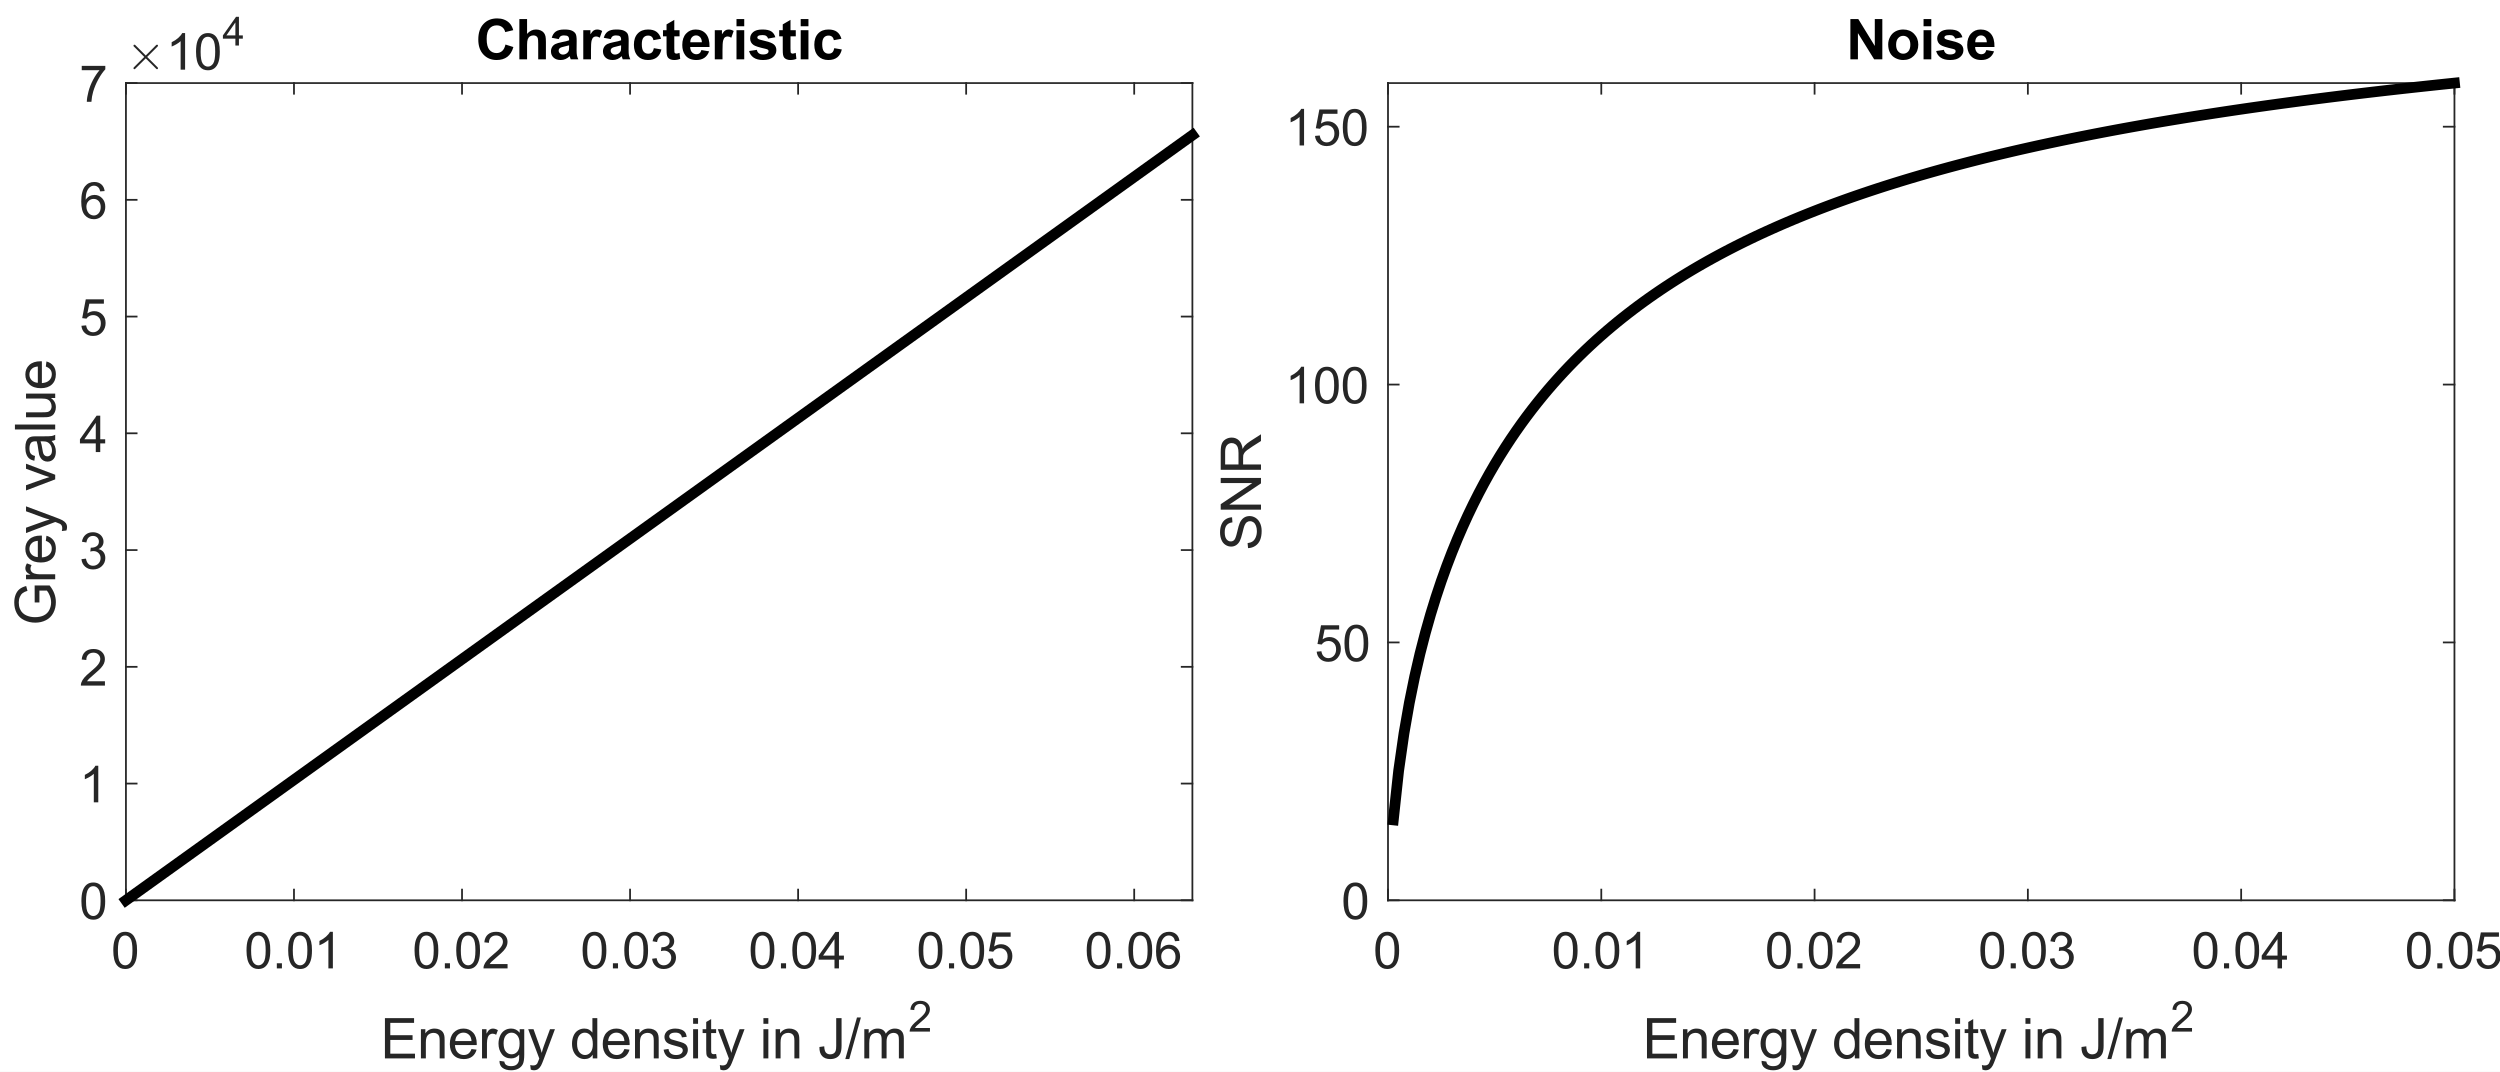 <?xml version="1.0"?>
<!DOCTYPE svg PUBLIC '-//W3C//DTD SVG 1.0//EN'
          'http://www.w3.org/TR/2001/REC-SVG-20010904/DTD/svg10.dtd'>
<svg xmlns:xlink="http://www.w3.org/1999/xlink" style="fill-opacity:1; color-rendering:auto; color-interpolation:auto; text-rendering:auto; stroke:black; stroke-linecap:square; stroke-miterlimit:10; shape-rendering:auto; stroke-opacity:1; fill:black; stroke-dasharray:none; font-weight:normal; stroke-width:1; font-family:'Dialog'; font-style:normal; stroke-linejoin:miter; font-size:12px; stroke-dashoffset:0; image-rendering:auto;" width="933" height="400" xmlns="http://www.w3.org/2000/svg"
><rect width="100%" height="100%" fill="#808080" stroke="none"/><!--Generated by the Batik Graphics2D SVG Generator--><defs id="genericDefs"
  /><g
  ><defs id="defs1"
    ><clipPath clipPathUnits="userSpaceOnUse" id="clipPath1"
      ><path d="M0 0 L933 0 L933 400 L0 400 L0 0 Z"
      /></clipPath
    ></defs
    ><g style="fill:white; stroke:white;"
    ><rect x="0" y="0" width="933" style="clip-path:url(#clipPath1); stroke:none;" height="400"
    /></g
    ><g style="fill:white; text-rendering:optimizeSpeed; color-rendering:optimizeSpeed; image-rendering:optimizeSpeed; shape-rendering:crispEdges; stroke:white; color-interpolation:sRGB;"
    ><rect x="0" width="933" height="400" y="0" style="stroke:none;"
      /><path style="stroke:none;" d="M47 336 L445 336 L445 31 L47 31 Z"
    /></g
    ><g style="fill:rgb(38,38,38); text-rendering:geometricPrecision; image-rendering:optimizeQuality; color-rendering:optimizeQuality; stroke-linejoin:round; stroke:rgb(38,38,38); color-interpolation:linearRGB; stroke-width:0.667;"
    ><line y2="336" style="fill:none;" x1="47" x2="445" y1="336"
      /><line y2="31" style="fill:none;" x1="47" x2="445" y1="31"
      /><line y2="332.02" style="fill:none;" x1="47" x2="47" y1="336"
      /><line y2="332.02" style="fill:none;" x1="109.714" x2="109.714" y1="336"
      /><line y2="332.02" style="fill:none;" x1="172.427" x2="172.427" y1="336"
      /><line y2="332.02" style="fill:none;" x1="235.141" x2="235.141" y1="336"
      /><line y2="332.02" style="fill:none;" x1="297.855" x2="297.855" y1="336"
      /><line y2="332.02" style="fill:none;" x1="360.568" x2="360.568" y1="336"
      /><line y2="332.02" style="fill:none;" x1="423.282" x2="423.282" y1="336"
      /><line y2="34.98" style="fill:none;" x1="47" x2="47" y1="31"
      /><line y2="34.98" style="fill:none;" x1="109.714" x2="109.714" y1="31"
      /><line y2="34.98" style="fill:none;" x1="172.427" x2="172.427" y1="31"
      /><line y2="34.98" style="fill:none;" x1="235.141" x2="235.141" y1="31"
      /><line y2="34.98" style="fill:none;" x1="297.855" x2="297.855" y1="31"
      /><line y2="34.98" style="fill:none;" x1="360.568" x2="360.568" y1="31"
      /><line y2="34.98" style="fill:none;" x1="423.282" x2="423.282" y1="31"
    /></g
    ><g transform="translate(47,342.4)" style="font-size:18.667px; fill:rgb(38,38,38); text-rendering:geometricPrecision; image-rendering:optimizeQuality; color-rendering:optimizeQuality; font-family:'SansSerif'; stroke:rgb(38,38,38); color-interpolation:linearRGB;"
    ><path style="stroke:none;" d="M-4.719 12.297 Q-4.719 9.875 -4.219 8.406 Q-3.719 6.938 -2.742 6.141 Q-1.766 5.344 -0.281 5.344 Q0.812 5.344 1.641 5.781 Q2.469 6.219 3.008 7.055 Q3.547 7.891 3.852 9.078 Q4.156 10.266 4.156 12.297 Q4.156 14.688 3.664 16.156 Q3.172 17.625 2.195 18.43 Q1.219 19.234 -0.281 19.234 Q-2.25 19.234 -3.359 17.828 Q-4.719 16.125 -4.719 12.297 ZM-3 12.297 Q-3 15.641 -2.211 16.75 Q-1.422 17.859 -0.281 17.859 Q0.875 17.859 1.656 16.742 Q2.438 15.625 2.438 12.297 Q2.438 8.938 1.656 7.828 Q0.875 6.719 -0.297 6.719 Q-1.453 6.719 -2.125 7.703 Q-3 8.938 -3 12.297 Z"
    /></g
    ><g transform="translate(109.714,342.4)" style="font-size:18.667px; fill:rgb(38,38,38); text-rendering:geometricPrecision; image-rendering:optimizeQuality; color-rendering:optimizeQuality; font-family:'SansSerif'; stroke:rgb(38,38,38); color-interpolation:linearRGB;"
    ><path style="stroke:none;" d="M-17.719 12.297 Q-17.719 9.875 -17.219 8.406 Q-16.719 6.938 -15.742 6.141 Q-14.766 5.344 -13.281 5.344 Q-12.188 5.344 -11.359 5.781 Q-10.531 6.219 -9.992 7.055 Q-9.453 7.891 -9.148 9.078 Q-8.844 10.266 -8.844 12.297 Q-8.844 14.688 -9.336 16.156 Q-9.828 17.625 -10.805 18.43 Q-11.781 19.234 -13.281 19.234 Q-15.25 19.234 -16.359 17.828 Q-17.719 16.125 -17.719 12.297 ZM-16 12.297 Q-16 15.641 -15.211 16.75 Q-14.422 17.859 -13.281 17.859 Q-12.125 17.859 -11.344 16.742 Q-10.562 15.625 -10.562 12.297 Q-10.562 8.938 -11.344 7.828 Q-12.125 6.719 -13.297 6.719 Q-14.453 6.719 -15.125 7.703 Q-16 8.938 -16 12.297 ZM-6.405 19 L-6.405 17.094 L-4.499 17.094 L-4.499 19 L-6.405 19 ZM-2.16 12.297 Q-2.16 9.875 -1.66 8.406 Q-1.16 6.938 -0.183 6.141 Q0.793 5.344 2.278 5.344 Q3.372 5.344 4.2 5.781 Q5.028 6.219 5.567 7.055 Q6.106 7.891 6.411 9.078 Q6.715 10.266 6.715 12.297 Q6.715 14.688 6.223 16.156 Q5.731 17.625 4.754 18.43 Q3.778 19.234 2.278 19.234 Q0.309 19.234 -0.8 17.828 Q-2.16 16.125 -2.16 12.297 ZM-0.441 12.297 Q-0.441 15.641 0.348 16.75 Q1.137 17.859 2.278 17.859 Q3.434 17.859 4.215 16.742 Q4.997 15.625 4.997 12.297 Q4.997 8.938 4.215 7.828 Q3.434 6.719 2.262 6.719 Q1.106 6.719 0.434 7.703 Q-0.441 8.938 -0.441 12.297 ZM14.513 19 L12.841 19 L12.841 8.359 Q12.247 8.938 11.263 9.508 Q10.278 10.078 9.497 10.375 L9.497 8.75 Q10.903 8.094 11.95 7.156 Q12.997 6.219 13.435 5.344 L14.513 5.344 L14.513 19 Z"
    /></g
    ><g transform="translate(172.427,342.4)" style="font-size:18.667px; fill:rgb(38,38,38); text-rendering:geometricPrecision; image-rendering:optimizeQuality; color-rendering:optimizeQuality; font-family:'SansSerif'; stroke:rgb(38,38,38); color-interpolation:linearRGB;"
    ><path style="stroke:none;" d="M-17.719 12.297 Q-17.719 9.875 -17.219 8.406 Q-16.719 6.938 -15.742 6.141 Q-14.766 5.344 -13.281 5.344 Q-12.188 5.344 -11.359 5.781 Q-10.531 6.219 -9.992 7.055 Q-9.453 7.891 -9.148 9.078 Q-8.844 10.266 -8.844 12.297 Q-8.844 14.688 -9.336 16.156 Q-9.828 17.625 -10.805 18.43 Q-11.781 19.234 -13.281 19.234 Q-15.25 19.234 -16.359 17.828 Q-17.719 16.125 -17.719 12.297 ZM-16 12.297 Q-16 15.641 -15.211 16.75 Q-14.422 17.859 -13.281 17.859 Q-12.125 17.859 -11.344 16.742 Q-10.562 15.625 -10.562 12.297 Q-10.562 8.938 -11.344 7.828 Q-12.125 6.719 -13.297 6.719 Q-14.453 6.719 -15.125 7.703 Q-16 8.938 -16 12.297 ZM-6.405 19 L-6.405 17.094 L-4.499 17.094 L-4.499 19 L-6.405 19 ZM-2.16 12.297 Q-2.16 9.875 -1.66 8.406 Q-1.16 6.938 -0.183 6.141 Q0.793 5.344 2.278 5.344 Q3.372 5.344 4.2 5.781 Q5.028 6.219 5.567 7.055 Q6.106 7.891 6.411 9.078 Q6.715 10.266 6.715 12.297 Q6.715 14.688 6.223 16.156 Q5.731 17.625 4.754 18.43 Q3.778 19.234 2.278 19.234 Q0.309 19.234 -0.8 17.828 Q-2.16 16.125 -2.16 12.297 ZM-0.441 12.297 Q-0.441 15.641 0.348 16.75 Q1.137 17.859 2.278 17.859 Q3.434 17.859 4.215 16.742 Q4.997 15.625 4.997 12.297 Q4.997 8.938 4.215 7.828 Q3.434 6.719 2.262 6.719 Q1.106 6.719 0.434 7.703 Q-0.441 8.938 -0.441 12.297 ZM16.997 17.391 L16.997 19 L8.013 19 Q7.997 18.391 8.2 17.844 Q8.544 16.922 9.302 16.031 Q10.06 15.141 11.482 13.969 Q13.7 12.156 14.482 11.094 Q15.263 10.031 15.263 9.078 Q15.263 8.094 14.552 7.406 Q13.841 6.719 12.7 6.719 Q11.497 6.719 10.771 7.445 Q10.044 8.172 10.044 9.453 L8.325 9.281 Q8.497 7.359 9.653 6.352 Q10.81 5.344 12.747 5.344 Q14.7 5.344 15.841 6.43 Q16.982 7.516 16.982 9.125 Q16.982 9.938 16.646 10.727 Q16.31 11.516 15.536 12.383 Q14.763 13.25 12.966 14.781 Q11.466 16.047 11.036 16.492 Q10.607 16.938 10.325 17.391 L16.997 17.391 Z"
    /></g
    ><g transform="translate(235.141,342.4)" style="font-size:18.667px; fill:rgb(38,38,38); text-rendering:geometricPrecision; image-rendering:optimizeQuality; color-rendering:optimizeQuality; font-family:'SansSerif'; stroke:rgb(38,38,38); color-interpolation:linearRGB;"
    ><path style="stroke:none;" d="M-17.719 12.297 Q-17.719 9.875 -17.219 8.406 Q-16.719 6.938 -15.742 6.141 Q-14.766 5.344 -13.281 5.344 Q-12.188 5.344 -11.359 5.781 Q-10.531 6.219 -9.992 7.055 Q-9.453 7.891 -9.148 9.078 Q-8.844 10.266 -8.844 12.297 Q-8.844 14.688 -9.336 16.156 Q-9.828 17.625 -10.805 18.43 Q-11.781 19.234 -13.281 19.234 Q-15.25 19.234 -16.359 17.828 Q-17.719 16.125 -17.719 12.297 ZM-16 12.297 Q-16 15.641 -15.211 16.75 Q-14.422 17.859 -13.281 17.859 Q-12.125 17.859 -11.344 16.742 Q-10.562 15.625 -10.562 12.297 Q-10.562 8.938 -11.344 7.828 Q-12.125 6.719 -13.297 6.719 Q-14.453 6.719 -15.125 7.703 Q-16 8.938 -16 12.297 ZM-6.405 19 L-6.405 17.094 L-4.499 17.094 L-4.499 19 L-6.405 19 ZM-2.16 12.297 Q-2.16 9.875 -1.66 8.406 Q-1.16 6.938 -0.183 6.141 Q0.793 5.344 2.278 5.344 Q3.372 5.344 4.2 5.781 Q5.028 6.219 5.567 7.055 Q6.106 7.891 6.411 9.078 Q6.715 10.266 6.715 12.297 Q6.715 14.688 6.223 16.156 Q5.731 17.625 4.754 18.43 Q3.778 19.234 2.278 19.234 Q0.309 19.234 -0.8 17.828 Q-2.16 16.125 -2.16 12.297 ZM-0.441 12.297 Q-0.441 15.641 0.348 16.75 Q1.137 17.859 2.278 17.859 Q3.434 17.859 4.215 16.742 Q4.997 15.625 4.997 12.297 Q4.997 8.938 4.215 7.828 Q3.434 6.719 2.262 6.719 Q1.106 6.719 0.434 7.703 Q-0.441 8.938 -0.441 12.297 ZM8.232 15.406 L9.903 15.188 Q10.185 16.609 10.88 17.234 Q11.575 17.859 12.56 17.859 Q13.747 17.859 14.56 17.039 Q15.372 16.219 15.372 15.016 Q15.372 13.875 14.614 13.125 Q13.857 12.375 12.7 12.375 Q12.232 12.375 11.528 12.562 L11.716 11.094 Q11.872 11.109 11.982 11.109 Q13.044 11.109 13.896 10.555 Q14.747 10 14.747 8.844 Q14.747 7.922 14.13 7.32 Q13.513 6.719 12.528 6.719 Q11.56 6.719 10.911 7.328 Q10.263 7.938 10.075 9.172 L8.403 8.875 Q8.7 7.188 9.786 6.266 Q10.872 5.344 12.497 5.344 Q13.607 5.344 14.544 5.82 Q15.482 6.297 15.974 7.125 Q16.466 7.953 16.466 8.875 Q16.466 9.766 15.997 10.484 Q15.528 11.203 14.591 11.641 Q15.81 11.906 16.474 12.789 Q17.138 13.672 17.138 14.984 Q17.138 16.766 15.841 18 Q14.544 19.234 12.56 19.234 Q10.763 19.234 9.583 18.172 Q8.403 17.109 8.232 15.406 Z"
    /></g
    ><g transform="translate(297.855,342.4)" style="font-size:18.667px; fill:rgb(38,38,38); text-rendering:geometricPrecision; image-rendering:optimizeQuality; color-rendering:optimizeQuality; font-family:'SansSerif'; stroke:rgb(38,38,38); color-interpolation:linearRGB;"
    ><path style="stroke:none;" d="M-17.719 12.297 Q-17.719 9.875 -17.219 8.406 Q-16.719 6.938 -15.742 6.141 Q-14.766 5.344 -13.281 5.344 Q-12.188 5.344 -11.359 5.781 Q-10.531 6.219 -9.992 7.055 Q-9.453 7.891 -9.148 9.078 Q-8.844 10.266 -8.844 12.297 Q-8.844 14.688 -9.336 16.156 Q-9.828 17.625 -10.805 18.43 Q-11.781 19.234 -13.281 19.234 Q-15.25 19.234 -16.359 17.828 Q-17.719 16.125 -17.719 12.297 ZM-16 12.297 Q-16 15.641 -15.211 16.75 Q-14.422 17.859 -13.281 17.859 Q-12.125 17.859 -11.344 16.742 Q-10.562 15.625 -10.562 12.297 Q-10.562 8.938 -11.344 7.828 Q-12.125 6.719 -13.297 6.719 Q-14.453 6.719 -15.125 7.703 Q-16 8.938 -16 12.297 ZM-6.405 19 L-6.405 17.094 L-4.499 17.094 L-4.499 19 L-6.405 19 ZM-2.16 12.297 Q-2.16 9.875 -1.66 8.406 Q-1.16 6.938 -0.183 6.141 Q0.793 5.344 2.278 5.344 Q3.372 5.344 4.2 5.781 Q5.028 6.219 5.567 7.055 Q6.106 7.891 6.411 9.078 Q6.715 10.266 6.715 12.297 Q6.715 14.688 6.223 16.156 Q5.731 17.625 4.754 18.43 Q3.778 19.234 2.278 19.234 Q0.309 19.234 -0.8 17.828 Q-2.16 16.125 -2.16 12.297 ZM-0.441 12.297 Q-0.441 15.641 0.348 16.75 Q1.137 17.859 2.278 17.859 Q3.434 17.859 4.215 16.742 Q4.997 15.625 4.997 12.297 Q4.997 8.938 4.215 7.828 Q3.434 6.719 2.262 6.719 Q1.106 6.719 0.434 7.703 Q-0.441 8.938 -0.441 12.297 ZM13.575 19 L13.575 15.75 L7.669 15.75 L7.669 14.219 L13.888 5.406 L15.247 5.406 L15.247 14.219 L17.091 14.219 L17.091 15.75 L15.247 15.75 L15.247 19 L13.575 19 ZM13.575 14.219 L13.575 8.078 L9.325 14.219 L13.575 14.219 Z"
    /></g
    ><g transform="translate(360.568,342.4)" style="font-size:18.667px; fill:rgb(38,38,38); text-rendering:geometricPrecision; image-rendering:optimizeQuality; color-rendering:optimizeQuality; font-family:'SansSerif'; stroke:rgb(38,38,38); color-interpolation:linearRGB;"
    ><path style="stroke:none;" d="M-17.719 12.297 Q-17.719 9.875 -17.219 8.406 Q-16.719 6.938 -15.742 6.141 Q-14.766 5.344 -13.281 5.344 Q-12.188 5.344 -11.359 5.781 Q-10.531 6.219 -9.992 7.055 Q-9.453 7.891 -9.148 9.078 Q-8.844 10.266 -8.844 12.297 Q-8.844 14.688 -9.336 16.156 Q-9.828 17.625 -10.805 18.43 Q-11.781 19.234 -13.281 19.234 Q-15.25 19.234 -16.359 17.828 Q-17.719 16.125 -17.719 12.297 ZM-16 12.297 Q-16 15.641 -15.211 16.75 Q-14.422 17.859 -13.281 17.859 Q-12.125 17.859 -11.344 16.742 Q-10.562 15.625 -10.562 12.297 Q-10.562 8.938 -11.344 7.828 Q-12.125 6.719 -13.297 6.719 Q-14.453 6.719 -15.125 7.703 Q-16 8.938 -16 12.297 ZM-6.405 19 L-6.405 17.094 L-4.499 17.094 L-4.499 19 L-6.405 19 ZM-2.16 12.297 Q-2.16 9.875 -1.66 8.406 Q-1.16 6.938 -0.183 6.141 Q0.793 5.344 2.278 5.344 Q3.372 5.344 4.2 5.781 Q5.028 6.219 5.567 7.055 Q6.106 7.891 6.411 9.078 Q6.715 10.266 6.715 12.297 Q6.715 14.688 6.223 16.156 Q5.731 17.625 4.754 18.43 Q3.778 19.234 2.278 19.234 Q0.309 19.234 -0.8 17.828 Q-2.16 16.125 -2.16 12.297 ZM-0.441 12.297 Q-0.441 15.641 0.348 16.75 Q1.137 17.859 2.278 17.859 Q3.434 17.859 4.215 16.742 Q4.997 15.625 4.997 12.297 Q4.997 8.938 4.215 7.828 Q3.434 6.719 2.262 6.719 Q1.106 6.719 0.434 7.703 Q-0.441 8.938 -0.441 12.297 ZM8.216 15.438 L9.982 15.281 Q10.169 16.562 10.88 17.211 Q11.591 17.859 12.591 17.859 Q13.794 17.859 14.63 16.953 Q15.466 16.047 15.466 14.531 Q15.466 13.109 14.661 12.281 Q13.857 11.453 12.56 11.453 Q11.763 11.453 11.114 11.82 Q10.466 12.188 10.091 12.781 L8.513 12.578 L9.841 5.578 L16.607 5.578 L16.607 7.188 L11.169 7.188 L10.435 10.828 Q11.669 9.984 13.013 9.984 Q14.794 9.984 16.021 11.219 Q17.247 12.453 17.247 14.391 Q17.247 16.234 16.169 17.578 Q14.857 19.234 12.591 19.234 Q10.732 19.234 9.56 18.195 Q8.388 17.156 8.216 15.438 Z"
    /></g
    ><g transform="translate(423.282,342.4)" style="font-size:18.667px; fill:rgb(38,38,38); text-rendering:geometricPrecision; image-rendering:optimizeQuality; color-rendering:optimizeQuality; font-family:'SansSerif'; stroke:rgb(38,38,38); color-interpolation:linearRGB;"
    ><path style="stroke:none;" d="M-17.719 12.297 Q-17.719 9.875 -17.219 8.406 Q-16.719 6.938 -15.742 6.141 Q-14.766 5.344 -13.281 5.344 Q-12.188 5.344 -11.359 5.781 Q-10.531 6.219 -9.992 7.055 Q-9.453 7.891 -9.148 9.078 Q-8.844 10.266 -8.844 12.297 Q-8.844 14.688 -9.336 16.156 Q-9.828 17.625 -10.805 18.43 Q-11.781 19.234 -13.281 19.234 Q-15.25 19.234 -16.359 17.828 Q-17.719 16.125 -17.719 12.297 ZM-16 12.297 Q-16 15.641 -15.211 16.75 Q-14.422 17.859 -13.281 17.859 Q-12.125 17.859 -11.344 16.742 Q-10.562 15.625 -10.562 12.297 Q-10.562 8.938 -11.344 7.828 Q-12.125 6.719 -13.297 6.719 Q-14.453 6.719 -15.125 7.703 Q-16 8.938 -16 12.297 ZM-6.405 19 L-6.405 17.094 L-4.499 17.094 L-4.499 19 L-6.405 19 ZM-2.16 12.297 Q-2.16 9.875 -1.66 8.406 Q-1.16 6.938 -0.183 6.141 Q0.793 5.344 2.278 5.344 Q3.372 5.344 4.2 5.781 Q5.028 6.219 5.567 7.055 Q6.106 7.891 6.411 9.078 Q6.715 10.266 6.715 12.297 Q6.715 14.688 6.223 16.156 Q5.731 17.625 4.754 18.43 Q3.778 19.234 2.278 19.234 Q0.309 19.234 -0.8 17.828 Q-2.16 16.125 -2.16 12.297 ZM-0.441 12.297 Q-0.441 15.641 0.348 16.75 Q1.137 17.859 2.278 17.859 Q3.434 17.859 4.215 16.742 Q4.997 15.625 4.997 12.297 Q4.997 8.938 4.215 7.828 Q3.434 6.719 2.262 6.719 Q1.106 6.719 0.434 7.703 Q-0.441 8.938 -0.441 12.297 ZM16.888 8.734 L15.232 8.859 Q15.013 7.875 14.591 7.438 Q13.919 6.719 12.935 6.719 Q12.122 6.719 11.528 7.156 Q10.732 7.734 10.278 8.836 Q9.825 9.938 9.81 11.984 Q10.419 11.062 11.286 10.617 Q12.153 10.172 13.107 10.172 Q14.778 10.172 15.95 11.406 Q17.122 12.641 17.122 14.578 Q17.122 15.859 16.575 16.961 Q16.029 18.062 15.06 18.648 Q14.091 19.234 12.872 19.234 Q10.778 19.234 9.466 17.695 Q8.153 16.156 8.153 12.641 Q8.153 8.688 9.607 6.906 Q10.872 5.344 13.028 5.344 Q14.638 5.344 15.661 6.242 Q16.685 7.141 16.888 8.734 ZM10.075 14.594 Q10.075 15.453 10.443 16.242 Q10.81 17.031 11.466 17.445 Q12.122 17.859 12.841 17.859 Q13.903 17.859 14.661 17.008 Q15.419 16.156 15.419 14.688 Q15.419 13.281 14.669 12.469 Q13.919 11.656 12.778 11.656 Q11.653 11.656 10.864 12.469 Q10.075 13.281 10.075 14.594 Z"
    /></g
    ><g transform="translate(142,395)" style="font-size:20.533px; fill:rgb(38,38,38); text-rendering:geometricPrecision; image-rendering:optimizeQuality; color-rendering:optimizeQuality; font-family:'SansSerif'; stroke:rgb(38,38,38); color-interpolation:linearRGB;"
    ><path style="stroke:none;" d="M1.656 0 L1.656 -15.031 L12.531 -15.031 L12.531 -13.266 L3.656 -13.266 L3.656 -8.656 L11.969 -8.656 L11.969 -6.891 L3.656 -6.891 L3.656 -1.781 L12.875 -1.781 L12.875 0 L1.656 0 ZM15.085 0 L15.085 -10.891 L16.741 -10.891 L16.741 -9.344 Q17.944 -11.141 20.21 -11.141 Q21.194 -11.141 22.015 -10.781 Q22.835 -10.422 23.249 -9.852 Q23.663 -9.281 23.819 -8.484 Q23.929 -7.984 23.929 -6.703 L23.929 0 L22.085 0 L22.085 -6.625 Q22.085 -7.75 21.866 -8.312 Q21.647 -8.875 21.1 -9.203 Q20.554 -9.531 19.819 -9.531 Q18.632 -9.531 17.78 -8.789 Q16.929 -8.047 16.929 -5.953 L16.929 0 L15.085 0 ZM33.956 -3.5 L35.863 -3.266 Q35.41 -1.594 34.191 -0.672 Q32.972 0.25 31.066 0.25 Q28.675 0.25 27.277 -1.227 Q25.878 -2.703 25.878 -5.359 Q25.878 -8.094 27.292 -9.617 Q28.706 -11.141 30.972 -11.141 Q33.16 -11.141 34.542 -9.648 Q35.925 -8.156 35.925 -5.469 Q35.925 -5.297 35.91 -4.969 L27.785 -4.969 Q27.894 -3.172 28.808 -2.219 Q29.722 -1.266 31.081 -1.266 Q32.097 -1.266 32.816 -1.805 Q33.535 -2.344 33.956 -3.5 ZM27.894 -6.484 L33.972 -6.484 Q33.847 -7.859 33.269 -8.547 Q32.394 -9.625 30.988 -9.625 Q29.722 -9.625 28.855 -8.773 Q27.988 -7.922 27.894 -6.484 ZM37.891 0 L37.891 -10.891 L39.562 -10.891 L39.562 -9.234 Q40.187 -10.391 40.727 -10.766 Q41.266 -11.141 41.922 -11.141 Q42.844 -11.141 43.812 -10.547 L43.172 -8.828 Q42.5 -9.234 41.828 -9.234 Q41.219 -9.234 40.734 -8.867 Q40.25 -8.5 40.047 -7.859 Q39.734 -6.875 39.734 -5.703 L39.734 0 L37.891 0 ZM44.415 0.906 L46.212 1.172 Q46.321 2 46.837 2.375 Q47.525 2.891 48.712 2.891 Q49.993 2.891 50.689 2.375 Q51.384 1.859 51.634 0.938 Q51.775 0.375 51.759 -1.422 Q50.556 0 48.759 0 Q46.509 0 45.275 -1.617 Q44.04 -3.234 44.04 -5.5 Q44.04 -7.062 44.61 -8.383 Q45.181 -9.703 46.251 -10.422 Q47.321 -11.141 48.759 -11.141 Q50.696 -11.141 51.946 -9.578 L51.946 -10.891 L53.65 -10.891 L53.65 -1.484 Q53.65 1.062 53.126 2.125 Q52.603 3.188 51.485 3.805 Q50.368 4.422 48.728 4.422 Q46.775 4.422 45.571 3.547 Q44.368 2.672 44.415 0.906 ZM45.946 -5.641 Q45.946 -3.5 46.798 -2.516 Q47.65 -1.531 48.931 -1.531 Q50.196 -1.531 51.056 -2.508 Q51.915 -3.484 51.915 -5.578 Q51.915 -7.578 51.032 -8.594 Q50.15 -9.609 48.9 -9.609 Q47.665 -9.609 46.806 -8.609 Q45.946 -7.609 45.946 -5.641 ZM56.084 4.188 L55.88 2.469 Q56.49 2.625 56.943 2.625 Q57.552 2.625 57.92 2.422 Q58.287 2.219 58.537 1.844 Q58.709 1.562 59.099 0.469 Q59.146 0.312 59.255 0.016 L55.13 -10.891 L57.115 -10.891 L59.38 -4.578 Q59.818 -3.391 60.177 -2.062 Q60.49 -3.328 60.927 -4.547 L63.255 -10.891 L65.099 -10.891 L60.959 0.188 Q60.287 1.984 59.927 2.656 Q59.427 3.562 58.795 3.992 Q58.162 4.422 57.271 4.422 Q56.74 4.422 56.084 4.188 ZM79.21 0 L79.21 -1.375 Q78.163 0.25 76.163 0.25 Q74.866 0.25 73.772 -0.469 Q72.678 -1.188 72.077 -2.477 Q71.475 -3.766 71.475 -5.438 Q71.475 -7.062 72.022 -8.391 Q72.569 -9.719 73.655 -10.43 Q74.741 -11.141 76.085 -11.141 Q77.069 -11.141 77.835 -10.727 Q78.6 -10.312 79.085 -9.641 L79.085 -15.031 L80.913 -15.031 L80.913 0 L79.21 0 ZM73.366 -5.438 Q73.366 -3.344 74.249 -2.305 Q75.132 -1.266 76.335 -1.266 Q77.538 -1.266 78.389 -2.258 Q79.241 -3.25 79.241 -5.281 Q79.241 -7.516 78.374 -8.562 Q77.507 -9.609 76.257 -9.609 Q75.022 -9.609 74.194 -8.602 Q73.366 -7.594 73.366 -5.438 ZM91.019 -3.5 L92.925 -3.266 Q92.472 -1.594 91.253 -0.672 Q90.034 0.25 88.128 0.25 Q85.738 0.25 84.339 -1.227 Q82.941 -2.703 82.941 -5.359 Q82.941 -8.094 84.355 -9.617 Q85.769 -11.141 88.034 -11.141 Q90.222 -11.141 91.605 -9.648 Q92.988 -8.156 92.988 -5.469 Q92.988 -5.297 92.972 -4.969 L84.847 -4.969 Q84.956 -3.172 85.87 -2.219 Q86.784 -1.266 88.144 -1.266 Q89.159 -1.266 89.878 -1.805 Q90.597 -2.344 91.019 -3.5 ZM84.956 -6.484 L91.034 -6.484 Q90.909 -7.859 90.331 -8.547 Q89.456 -9.625 88.05 -9.625 Q86.784 -9.625 85.917 -8.773 Q85.05 -7.922 84.956 -6.484 ZM94.984 0 L94.984 -10.891 L96.641 -10.891 L96.641 -9.344 Q97.844 -11.141 100.109 -11.141 Q101.094 -11.141 101.914 -10.781 Q102.734 -10.422 103.148 -9.852 Q103.562 -9.281 103.719 -8.484 Q103.828 -7.984 103.828 -6.703 L103.828 0 L101.984 0 L101.984 -6.625 Q101.984 -7.75 101.766 -8.312 Q101.547 -8.875 101 -9.203 Q100.453 -9.531 99.719 -9.531 Q98.531 -9.531 97.68 -8.789 Q96.828 -8.047 96.828 -5.953 L96.828 0 L94.984 0 ZM105.653 -3.25 L107.481 -3.531 Q107.637 -2.438 108.34 -1.852 Q109.043 -1.266 110.309 -1.266 Q111.575 -1.266 112.192 -1.789 Q112.809 -2.312 112.809 -3 Q112.809 -3.625 112.262 -3.984 Q111.887 -4.234 110.371 -4.609 Q108.34 -5.125 107.559 -5.5 Q106.778 -5.875 106.371 -6.539 Q105.965 -7.203 105.965 -8 Q105.965 -8.719 106.301 -9.344 Q106.637 -9.969 107.2 -10.375 Q107.637 -10.688 108.379 -10.914 Q109.121 -11.141 109.981 -11.141 Q111.262 -11.141 112.231 -10.766 Q113.2 -10.391 113.661 -9.766 Q114.121 -9.141 114.293 -8.078 L112.481 -7.828 Q112.371 -8.672 111.778 -9.148 Q111.184 -9.625 110.106 -9.625 Q108.84 -9.625 108.293 -9.203 Q107.746 -8.781 107.746 -8.219 Q107.746 -7.859 107.981 -7.562 Q108.2 -7.266 108.684 -7.078 Q108.965 -6.969 110.309 -6.609 Q112.278 -6.078 113.051 -5.75 Q113.825 -5.422 114.262 -4.781 Q114.7 -4.141 114.7 -3.203 Q114.7 -2.281 114.161 -1.461 Q113.621 -0.641 112.606 -0.195 Q111.59 0.25 110.309 0.25 Q108.184 0.25 107.075 -0.633 Q105.965 -1.516 105.653 -3.25 ZM116.668 -12.906 L116.668 -15.031 L118.512 -15.031 L118.512 -12.906 L116.668 -12.906 ZM116.668 0 L116.668 -10.891 L118.512 -10.891 L118.512 0 L116.668 0 ZM125.261 -1.656 L125.527 -0.016 Q124.745 0.141 124.12 0.141 Q123.12 0.141 122.566 -0.18 Q122.011 -0.5 121.784 -1.016 Q121.558 -1.531 121.558 -3.188 L121.558 -9.453 L120.214 -9.453 L120.214 -10.891 L121.558 -10.891 L121.558 -13.594 L123.402 -14.688 L123.402 -10.891 L125.261 -10.891 L125.261 -9.453 L123.402 -9.453 L123.402 -3.094 Q123.402 -2.297 123.495 -2.07 Q123.589 -1.844 123.808 -1.711 Q124.027 -1.578 124.448 -1.578 Q124.745 -1.578 125.261 -1.656 ZM126.84 4.188 L126.637 2.469 Q127.246 2.625 127.7 2.625 Q128.309 2.625 128.676 2.422 Q129.043 2.219 129.293 1.844 Q129.465 1.562 129.856 0.469 Q129.903 0.312 130.012 0.016 L125.887 -10.891 L127.871 -10.891 L130.137 -4.578 Q130.575 -3.391 130.934 -2.062 Q131.246 -3.328 131.684 -4.547 L134.012 -10.891 L135.856 -10.891 L131.715 0.188 Q131.043 1.984 130.684 2.656 Q130.184 3.562 129.551 3.992 Q128.918 4.422 128.028 4.422 Q127.496 4.422 126.84 4.188 ZM142.904 -12.906 L142.904 -15.031 L144.748 -15.031 L144.748 -12.906 L142.904 -12.906 ZM142.904 0 L142.904 -10.891 L144.748 -10.891 L144.748 0 L142.904 0 ZM147.465 0 L147.465 -10.891 L149.121 -10.891 L149.121 -9.344 Q150.325 -11.141 152.59 -11.141 Q153.575 -11.141 154.395 -10.781 Q155.215 -10.422 155.629 -9.852 Q156.043 -9.281 156.2 -8.484 Q156.309 -7.984 156.309 -6.703 L156.309 0 L154.465 0 L154.465 -6.625 Q154.465 -7.75 154.246 -8.312 Q154.028 -8.875 153.481 -9.203 Q152.934 -9.531 152.2 -9.531 Q151.012 -9.531 150.161 -8.789 Q149.309 -8.047 149.309 -5.953 L149.309 0 L147.465 0 ZM163.807 -4.266 L165.604 -4.516 Q165.666 -2.797 166.244 -2.156 Q166.822 -1.516 167.838 -1.516 Q168.588 -1.516 169.127 -1.859 Q169.666 -2.203 169.869 -2.797 Q170.072 -3.391 170.072 -4.672 L170.072 -15.031 L172.072 -15.031 L172.072 -4.781 Q172.072 -2.906 171.611 -1.867 Q171.15 -0.828 170.166 -0.289 Q169.182 0.25 167.838 0.25 Q165.869 0.25 164.815 -0.883 Q163.76 -2.016 163.807 -4.266 ZM173.463 0.25 L177.822 -15.281 L179.291 -15.281 L174.947 0.25 L173.463 0.25 ZM180.558 0 L180.558 -10.891 L182.198 -10.891 L182.198 -9.359 Q182.714 -10.156 183.566 -10.648 Q184.417 -11.141 185.511 -11.141 Q186.714 -11.141 187.488 -10.633 Q188.261 -10.125 188.573 -9.234 Q189.87 -11.141 191.948 -11.141 Q193.558 -11.141 194.433 -10.242 Q195.308 -9.344 195.308 -7.469 L195.308 0 L193.464 0 L193.464 -6.859 Q193.464 -7.969 193.292 -8.453 Q193.12 -8.938 192.644 -9.234 Q192.167 -9.531 191.527 -9.531 Q190.386 -9.531 189.628 -8.773 Q188.87 -8.016 188.87 -6.328 L188.87 0 L187.027 0 L187.027 -7.078 Q187.027 -8.312 186.573 -8.922 Q186.12 -9.531 185.089 -9.531 Q184.308 -9.531 183.652 -9.125 Q182.995 -8.719 182.698 -7.93 Q182.402 -7.141 182.402 -5.656 L182.402 0 L180.558 0 Z"
    /></g
    ><g transform="translate(339,385)" style="font-size:16.427px; fill:rgb(38,38,38); text-rendering:geometricPrecision; image-rendering:optimizeQuality; color-rendering:optimizeQuality; font-family:'SansSerif'; stroke:rgb(38,38,38); color-interpolation:linearRGB;"
    ><path style="stroke:none;" d="M8.062 -1.359 L8.062 0 L0.484 0 Q0.469 -0.516 0.656 -0.984 Q0.938 -1.75 1.578 -2.5 Q2.219 -3.25 3.422 -4.234 Q5.281 -5.766 5.938 -6.664 Q6.594 -7.562 6.594 -8.359 Q6.594 -9.188 6 -9.766 Q5.406 -10.344 4.438 -10.344 Q3.422 -10.344 2.812 -9.734 Q2.203 -9.125 2.203 -8.047 L0.75 -8.188 Q0.906 -9.812 1.875 -10.656 Q2.844 -11.5 4.469 -11.5 Q6.125 -11.5 7.086 -10.586 Q8.047 -9.672 8.047 -8.328 Q8.047 -7.641 7.766 -6.977 Q7.484 -6.312 6.828 -5.578 Q6.172 -4.844 4.656 -3.562 Q3.391 -2.5 3.031 -2.117 Q2.672 -1.734 2.438 -1.359 L8.062 -1.359 Z"
    /></g
    ><g style="fill:rgb(38,38,38); text-rendering:geometricPrecision; image-rendering:optimizeQuality; color-rendering:optimizeQuality; stroke-linejoin:round; stroke:rgb(38,38,38); color-interpolation:linearRGB; stroke-width:0.667;"
    ><line y2="31" style="fill:none;" x1="47" x2="47" y1="336"
      /><line y2="31" style="fill:none;" x1="445" x2="445" y1="336"
      /><line y2="336" style="fill:none;" x1="47" x2="50.98" y1="336"
      /><line y2="292.429" style="fill:none;" x1="47" x2="50.98" y1="292.429"
      /><line y2="248.857" style="fill:none;" x1="47" x2="50.98" y1="248.857"
      /><line y2="205.286" style="fill:none;" x1="47" x2="50.98" y1="205.286"
      /><line y2="161.714" style="fill:none;" x1="47" x2="50.98" y1="161.714"
      /><line y2="118.143" style="fill:none;" x1="47" x2="50.98" y1="118.143"
      /><line y2="74.571" style="fill:none;" x1="47" x2="50.98" y1="74.571"
      /><line y2="31" style="fill:none;" x1="47" x2="50.98" y1="31"
      /><line y2="336" style="fill:none;" x1="445" x2="441.02" y1="336"
      /><line y2="292.429" style="fill:none;" x1="445" x2="441.02" y1="292.429"
      /><line y2="248.857" style="fill:none;" x1="445" x2="441.02" y1="248.857"
      /><line y2="205.286" style="fill:none;" x1="445" x2="441.02" y1="205.286"
      /><line y2="161.714" style="fill:none;" x1="445" x2="441.02" y1="161.714"
      /><line y2="118.143" style="fill:none;" x1="445" x2="441.02" y1="118.143"
      /><line y2="74.571" style="fill:none;" x1="445" x2="441.02" y1="74.571"
      /><line y2="31" style="fill:none;" x1="445" x2="441.02" y1="31"
    /></g
    ><g transform="translate(40.6,336)" style="font-size:18.667px; fill:rgb(38,38,38); text-rendering:geometricPrecision; image-rendering:optimizeQuality; color-rendering:optimizeQuality; font-family:'SansSerif'; stroke:rgb(38,38,38); color-interpolation:linearRGB;"
    ><path style="stroke:none;" d="M-10.219 0.297 Q-10.219 -2.125 -9.719 -3.594 Q-9.219 -5.062 -8.242 -5.859 Q-7.266 -6.656 -5.781 -6.656 Q-4.688 -6.656 -3.859 -6.219 Q-3.031 -5.781 -2.492 -4.945 Q-1.953 -4.109 -1.648 -2.922 Q-1.344 -1.734 -1.344 0.297 Q-1.344 2.688 -1.836 4.156 Q-2.328 5.625 -3.305 6.43 Q-4.281 7.234 -5.781 7.234 Q-7.75 7.234 -8.859 5.828 Q-10.219 4.125 -10.219 0.297 ZM-8.5 0.297 Q-8.5 3.641 -7.711 4.75 Q-6.922 5.859 -5.781 5.859 Q-4.625 5.859 -3.844 4.742 Q-3.062 3.625 -3.062 0.297 Q-3.062 -3.062 -3.844 -4.172 Q-4.625 -5.281 -5.797 -5.281 Q-6.953 -5.281 -7.625 -4.297 Q-8.5 -3.062 -8.5 0.297 Z"
    /></g
    ><g transform="translate(40.6,292.429)" style="font-size:18.667px; fill:rgb(38,38,38); text-rendering:geometricPrecision; image-rendering:optimizeQuality; color-rendering:optimizeQuality; font-family:'SansSerif'; stroke:rgb(38,38,38); color-interpolation:linearRGB;"
    ><path style="stroke:none;" d="M-3.922 7 L-5.594 7 L-5.594 -3.641 Q-6.188 -3.062 -7.172 -2.492 Q-8.156 -1.922 -8.938 -1.625 L-8.938 -3.25 Q-7.531 -3.906 -6.484 -4.844 Q-5.438 -5.781 -5 -6.656 L-3.922 -6.656 L-3.922 7 Z"
    /></g
    ><g transform="translate(40.6,248.857)" style="font-size:18.667px; fill:rgb(38,38,38); text-rendering:geometricPrecision; image-rendering:optimizeQuality; color-rendering:optimizeQuality; font-family:'SansSerif'; stroke:rgb(38,38,38); color-interpolation:linearRGB;"
    ><path style="stroke:none;" d="M-1.438 5.391 L-1.438 7 L-10.422 7 Q-10.438 6.391 -10.234 5.844 Q-9.891 4.922 -9.133 4.031 Q-8.375 3.141 -6.953 1.969 Q-4.734 0.156 -3.953 -0.906 Q-3.172 -1.969 -3.172 -2.922 Q-3.172 -3.906 -3.883 -4.594 Q-4.594 -5.281 -5.734 -5.281 Q-6.938 -5.281 -7.664 -4.555 Q-8.391 -3.828 -8.391 -2.547 L-10.109 -2.719 Q-9.938 -4.641 -8.781 -5.648 Q-7.625 -6.656 -5.688 -6.656 Q-3.734 -6.656 -2.594 -5.57 Q-1.453 -4.484 -1.453 -2.875 Q-1.453 -2.062 -1.789 -1.273 Q-2.125 -0.484 -2.898 0.383 Q-3.672 1.25 -5.469 2.781 Q-6.969 4.047 -7.398 4.492 Q-7.828 4.938 -8.109 5.391 L-1.438 5.391 Z"
    /></g
    ><g transform="translate(40.6,205.286)" style="font-size:18.667px; fill:rgb(38,38,38); text-rendering:geometricPrecision; image-rendering:optimizeQuality; color-rendering:optimizeQuality; font-family:'SansSerif'; stroke:rgb(38,38,38); color-interpolation:linearRGB;"
    ><path style="stroke:none;" d="M-10.203 3.406 L-8.531 3.188 Q-8.25 4.609 -7.555 5.234 Q-6.859 5.859 -5.875 5.859 Q-4.688 5.859 -3.875 5.039 Q-3.062 4.219 -3.062 3.016 Q-3.062 1.875 -3.82 1.125 Q-4.578 0.375 -5.734 0.375 Q-6.203 0.375 -6.906 0.562 L-6.719 -0.906 Q-6.562 -0.891 -6.453 -0.891 Q-5.391 -0.891 -4.539 -1.445 Q-3.688 -2 -3.688 -3.156 Q-3.688 -4.078 -4.305 -4.68 Q-4.922 -5.281 -5.906 -5.281 Q-6.875 -5.281 -7.523 -4.672 Q-8.172 -4.062 -8.359 -2.828 L-10.031 -3.125 Q-9.734 -4.812 -8.648 -5.734 Q-7.562 -6.656 -5.938 -6.656 Q-4.828 -6.656 -3.891 -6.18 Q-2.953 -5.703 -2.461 -4.875 Q-1.969 -4.047 -1.969 -3.125 Q-1.969 -2.234 -2.438 -1.516 Q-2.906 -0.797 -3.844 -0.359 Q-2.625 -0.094 -1.961 0.789 Q-1.297 1.672 -1.297 2.984 Q-1.297 4.766 -2.594 6 Q-3.891 7.234 -5.875 7.234 Q-7.672 7.234 -8.852 6.172 Q-10.031 5.109 -10.203 3.406 Z"
    /></g
    ><g transform="translate(40.6,161.714)" style="font-size:18.667px; fill:rgb(38,38,38); text-rendering:geometricPrecision; image-rendering:optimizeQuality; color-rendering:optimizeQuality; font-family:'SansSerif'; stroke:rgb(38,38,38); color-interpolation:linearRGB;"
    ><path style="stroke:none;" d="M-4.859 7 L-4.859 3.75 L-10.766 3.75 L-10.766 2.219 L-4.547 -6.594 L-3.188 -6.594 L-3.188 2.219 L-1.344 2.219 L-1.344 3.75 L-3.188 3.75 L-3.188 7 L-4.859 7 ZM-4.859 2.219 L-4.859 -3.922 L-9.109 2.219 L-4.859 2.219 Z"
    /></g
    ><g transform="translate(40.6,118.143)" style="font-size:18.667px; fill:rgb(38,38,38); text-rendering:geometricPrecision; image-rendering:optimizeQuality; color-rendering:optimizeQuality; font-family:'SansSerif'; stroke:rgb(38,38,38); color-interpolation:linearRGB;"
    ><path style="stroke:none;" d="M-10.219 3.438 L-8.453 3.281 Q-8.266 4.562 -7.555 5.211 Q-6.844 5.859 -5.844 5.859 Q-4.641 5.859 -3.805 4.953 Q-2.969 4.047 -2.969 2.531 Q-2.969 1.109 -3.773 0.281 Q-4.578 -0.547 -5.875 -0.547 Q-6.672 -0.547 -7.32 -0.18 Q-7.969 0.188 -8.344 0.781 L-9.922 0.578 L-8.594 -6.422 L-1.828 -6.422 L-1.828 -4.812 L-7.266 -4.812 L-8 -1.172 Q-6.766 -2.016 -5.422 -2.016 Q-3.641 -2.016 -2.414 -0.781 Q-1.188 0.453 -1.188 2.391 Q-1.188 4.234 -2.266 5.578 Q-3.578 7.234 -5.844 7.234 Q-7.703 7.234 -8.875 6.195 Q-10.047 5.156 -10.219 3.438 Z"
    /></g
    ><g transform="translate(40.6,74.571)" style="font-size:18.667px; fill:rgb(38,38,38); text-rendering:geometricPrecision; image-rendering:optimizeQuality; color-rendering:optimizeQuality; font-family:'SansSerif'; stroke:rgb(38,38,38); color-interpolation:linearRGB;"
    ><path style="stroke:none;" d="M-1.547 -3.266 L-3.203 -3.141 Q-3.422 -4.125 -3.844 -4.562 Q-4.516 -5.281 -5.5 -5.281 Q-6.312 -5.281 -6.906 -4.844 Q-7.703 -4.266 -8.156 -3.164 Q-8.609 -2.062 -8.625 -0.016 Q-8.016 -0.938 -7.148 -1.383 Q-6.281 -1.828 -5.328 -1.828 Q-3.656 -1.828 -2.484 -0.594 Q-1.312 0.641 -1.312 2.578 Q-1.312 3.859 -1.859 4.961 Q-2.406 6.062 -3.375 6.648 Q-4.344 7.234 -5.562 7.234 Q-7.656 7.234 -8.969 5.695 Q-10.281 4.156 -10.281 0.641 Q-10.281 -3.312 -8.828 -5.094 Q-7.562 -6.656 -5.406 -6.656 Q-3.797 -6.656 -2.773 -5.758 Q-1.75 -4.859 -1.547 -3.266 ZM-8.359 2.594 Q-8.359 3.453 -7.992 4.242 Q-7.625 5.031 -6.969 5.445 Q-6.312 5.859 -5.594 5.859 Q-4.531 5.859 -3.773 5.008 Q-3.016 4.156 -3.016 2.688 Q-3.016 1.281 -3.766 0.469 Q-4.516 -0.344 -5.656 -0.344 Q-6.781 -0.344 -7.57 0.469 Q-8.359 1.281 -8.359 2.594 Z"
    /></g
    ><g transform="translate(40.6,31)" style="font-size:18.667px; fill:rgb(38,38,38); text-rendering:geometricPrecision; image-rendering:optimizeQuality; color-rendering:optimizeQuality; font-family:'SansSerif'; stroke:rgb(38,38,38); color-interpolation:linearRGB;"
    ><path style="stroke:none;" d="M-10.094 -4.812 L-10.094 -6.422 L-1.297 -6.422 L-1.297 -5.125 Q-2.594 -3.75 -3.867 -1.453 Q-5.141 0.844 -5.844 3.266 Q-6.344 4.969 -6.484 7 L-8.203 7 Q-8.172 5.391 -7.57 3.117 Q-6.969 0.844 -5.836 -1.266 Q-4.703 -3.375 -3.438 -4.812 L-10.094 -4.812 Z"
    /></g
    ><g transform="translate(25.6,183.5) rotate(-90)" style="font-size:20.533px; fill:rgb(38,38,38); text-rendering:geometricPrecision; image-rendering:optimizeQuality; color-rendering:optimizeQuality; font-family:'SansSerif'; stroke:rgb(38,38,38); color-interpolation:linearRGB;"
    ><path style="stroke:none;" d="M-41.344 -10.891 L-41.344 -12.656 L-34.984 -12.672 L-34.984 -7.094 Q-36.438 -5.922 -38 -5.336 Q-39.562 -4.75 -41.203 -4.75 Q-43.422 -4.75 -45.227 -5.695 Q-47.031 -6.641 -47.953 -8.438 Q-48.875 -10.234 -48.875 -12.438 Q-48.875 -14.641 -47.961 -16.539 Q-47.047 -18.438 -45.32 -19.359 Q-43.594 -20.281 -41.359 -20.281 Q-39.719 -20.281 -38.406 -19.758 Q-37.094 -19.234 -36.344 -18.289 Q-35.594 -17.344 -35.203 -15.828 L-37 -15.344 Q-37.344 -16.484 -37.844 -17.141 Q-38.344 -17.797 -39.273 -18.195 Q-40.203 -18.594 -41.344 -18.594 Q-42.703 -18.594 -43.703 -18.172 Q-44.703 -17.75 -45.312 -17.078 Q-45.922 -16.406 -46.25 -15.594 Q-46.828 -14.203 -46.828 -12.562 Q-46.828 -10.562 -46.141 -9.203 Q-45.453 -7.844 -44.125 -7.188 Q-42.797 -6.531 -41.312 -6.531 Q-40.016 -6.531 -38.789 -7.031 Q-37.562 -7.531 -36.922 -8.094 L-36.922 -10.891 L-41.344 -10.891 ZM-32.671 -5 L-32.671 -15.891 L-30.999 -15.891 L-30.999 -14.234 Q-30.374 -15.391 -29.835 -15.766 Q-29.296 -16.141 -28.64 -16.141 Q-27.718 -16.141 -26.749 -15.547 L-27.39 -13.828 Q-28.061 -14.234 -28.733 -14.234 Q-29.343 -14.234 -29.827 -13.867 Q-30.311 -13.5 -30.515 -12.859 Q-30.827 -11.875 -30.827 -10.703 L-30.827 -5 L-32.671 -5 ZM-18.349 -8.5 L-16.443 -8.266 Q-16.896 -6.594 -18.115 -5.672 Q-19.334 -4.75 -21.24 -4.75 Q-23.631 -4.75 -25.029 -6.227 Q-26.427 -7.703 -26.427 -10.359 Q-26.427 -13.094 -25.013 -14.617 Q-23.599 -16.141 -21.334 -16.141 Q-19.146 -16.141 -17.763 -14.648 Q-16.381 -13.156 -16.381 -10.469 Q-16.381 -10.297 -16.396 -9.969 L-24.521 -9.969 Q-24.412 -8.172 -23.498 -7.219 Q-22.584 -6.266 -21.224 -6.266 Q-20.209 -6.266 -19.49 -6.805 Q-18.771 -7.344 -18.349 -8.5 ZM-24.412 -11.484 L-18.334 -11.484 Q-18.459 -12.859 -19.037 -13.547 Q-19.912 -14.625 -21.318 -14.625 Q-22.584 -14.625 -23.451 -13.773 Q-24.318 -12.922 -24.412 -11.484 ZM-14.478 -0.812 L-14.681 -2.531 Q-14.071 -2.375 -13.618 -2.375 Q-13.009 -2.375 -12.642 -2.578 Q-12.275 -2.781 -12.025 -3.156 Q-11.853 -3.438 -11.462 -4.531 Q-11.415 -4.688 -11.306 -4.984 L-15.431 -15.891 L-13.446 -15.891 L-11.181 -9.578 Q-10.743 -8.391 -10.384 -7.062 Q-10.071 -8.328 -9.634 -9.547 L-7.306 -15.891 L-5.462 -15.891 L-9.603 -4.812 Q-10.275 -3.016 -10.634 -2.344 Q-11.134 -1.438 -11.767 -1.008 Q-12.4 -0.578 -13.29 -0.578 Q-13.821 -0.578 -14.478 -0.812 ZM4.601 -5 L0.461 -15.891 L2.414 -15.891 L4.742 -9.375 Q5.133 -8.312 5.445 -7.172 Q5.695 -8.031 6.133 -9.25 L8.555 -15.891 L10.445 -15.891 L6.32 -5 L4.601 -5 ZM18.945 -6.344 Q17.93 -5.469 16.977 -5.109 Q16.023 -4.75 14.945 -4.75 Q13.148 -4.75 12.188 -5.625 Q11.226 -6.5 11.226 -7.875 Q11.226 -8.672 11.586 -9.336 Q11.945 -10 12.539 -10.398 Q13.133 -10.797 13.867 -11 Q14.414 -11.141 15.508 -11.281 Q17.742 -11.547 18.805 -11.906 Q18.805 -12.297 18.805 -12.391 Q18.805 -13.516 18.289 -13.984 Q17.57 -14.609 16.18 -14.609 Q14.883 -14.609 14.258 -14.156 Q13.633 -13.703 13.336 -12.531 L11.539 -12.781 Q11.789 -13.938 12.351 -14.648 Q12.914 -15.359 13.976 -15.75 Q15.039 -16.141 16.445 -16.141 Q17.852 -16.141 18.719 -15.812 Q19.586 -15.484 20 -14.984 Q20.414 -14.484 20.57 -13.719 Q20.664 -13.25 20.664 -12.031 L20.664 -9.562 Q20.664 -6.984 20.781 -6.305 Q20.898 -5.625 21.242 -5 L19.32 -5 Q19.039 -5.578 18.945 -6.344 ZM18.805 -10.469 Q17.789 -10.062 15.789 -9.766 Q14.648 -9.609 14.172 -9.398 Q13.695 -9.188 13.445 -8.797 Q13.195 -8.406 13.195 -7.922 Q13.195 -7.188 13.75 -6.695 Q14.305 -6.203 15.383 -6.203 Q16.445 -6.203 17.281 -6.672 Q18.117 -7.141 18.508 -7.938 Q18.805 -8.562 18.805 -9.781 L18.805 -10.469 ZM23.223 -5 L23.223 -20.031 L25.067 -20.031 L25.067 -5 L23.223 -5 ZM34.956 -5 L34.956 -6.594 Q33.691 -4.75 31.503 -4.75 Q30.55 -4.75 29.714 -5.125 Q28.878 -5.5 28.472 -6.055 Q28.066 -6.609 27.894 -7.422 Q27.785 -7.969 27.785 -9.141 L27.785 -15.891 L29.628 -15.891 L29.628 -9.844 Q29.628 -8.406 29.738 -7.906 Q29.91 -7.172 30.48 -6.758 Q31.05 -6.344 31.878 -6.344 Q32.706 -6.344 33.433 -6.766 Q34.16 -7.188 34.464 -7.922 Q34.769 -8.656 34.769 -10.062 L34.769 -15.891 L36.613 -15.891 L36.613 -5 L34.956 -5 ZM46.703 -8.5 L48.609 -8.266 Q48.156 -6.594 46.937 -5.672 Q45.719 -4.75 43.812 -4.75 Q41.422 -4.75 40.023 -6.227 Q38.625 -7.703 38.625 -10.359 Q38.625 -13.094 40.039 -14.617 Q41.453 -16.141 43.719 -16.141 Q45.906 -16.141 47.289 -14.648 Q48.672 -13.156 48.672 -10.469 Q48.672 -10.297 48.656 -9.969 L40.531 -9.969 Q40.641 -8.172 41.555 -7.219 Q42.469 -6.266 43.828 -6.266 Q44.844 -6.266 45.562 -6.805 Q46.281 -7.344 46.703 -8.5 ZM40.641 -11.484 L46.719 -11.484 Q46.594 -12.859 46.016 -13.547 Q45.141 -14.625 43.734 -14.625 Q42.469 -14.625 41.602 -13.773 Q40.734 -12.922 40.641 -11.484 Z"
    /></g
    ><g transform="translate(47,26)" style="font-size:18.667px; fill:rgb(38,38,38); text-rendering:geometricPrecision; image-rendering:optimizeQuality; color-rendering:optimizeQuality; font-family:'mwb_cmsy10'; stroke:rgb(38,38,38); color-interpolation:linearRGB;"
    ><path style="stroke:none;" d="M2.797 -0.547 Q2.797 -0.703 2.891 -0.812 L6.844 -4.75 L2.891 -8.703 Q2.797 -8.797 2.797 -8.953 Q2.797 -9.094 2.906 -9.211 Q3.016 -9.328 3.172 -9.328 Q3.297 -9.328 3.453 -9.219 L7.391 -5.281 L11.312 -9.219 Q11.469 -9.328 11.594 -9.328 Q11.75 -9.328 11.859 -9.219 Q11.969 -9.109 11.969 -8.953 Q11.969 -8.797 11.875 -8.703 L7.922 -4.75 L11.875 -0.812 Q11.969 -0.703 11.969 -0.547 Q11.969 -0.391 11.859 -0.281 Q11.75 -0.172 11.594 -0.172 Q11.453 -0.172 11.312 -0.312 L7.391 -4.219 L3.453 -0.312 Q3.328 -0.172 3.172 -0.172 Q3.016 -0.172 2.906 -0.289 Q2.797 -0.406 2.797 -0.547 Z"
    /></g
    ><g transform="translate(62,26)" style="font-size:18.667px; fill:rgb(38,38,38); text-rendering:geometricPrecision; image-rendering:optimizeQuality; color-rendering:optimizeQuality; font-family:'SansSerif'; stroke:rgb(38,38,38); color-interpolation:linearRGB;"
    ><path style="stroke:none;" d="M7.078 0 L5.406 0 L5.406 -10.641 Q4.812 -10.062 3.828 -9.492 Q2.844 -8.922 2.062 -8.625 L2.062 -10.25 Q3.469 -10.906 4.516 -11.844 Q5.562 -12.781 6 -13.656 L7.078 -13.656 L7.078 0 ZM11.157 -6.703 Q11.157 -9.125 11.657 -10.594 Q12.157 -12.062 13.133 -12.859 Q14.11 -13.656 15.595 -13.656 Q16.688 -13.656 17.516 -13.219 Q18.345 -12.781 18.884 -11.945 Q19.423 -11.109 19.727 -9.922 Q20.032 -8.734 20.032 -6.703 Q20.032 -4.312 19.54 -2.844 Q19.048 -1.375 18.071 -0.57 Q17.095 0.234 15.595 0.234 Q13.626 0.234 12.516 -1.172 Q11.157 -2.875 11.157 -6.703 ZM12.876 -6.703 Q12.876 -3.359 13.665 -2.25 Q14.454 -1.141 15.595 -1.141 Q16.751 -1.141 17.532 -2.258 Q18.313 -3.375 18.313 -6.703 Q18.313 -10.062 17.532 -11.172 Q16.751 -12.281 15.579 -12.281 Q14.423 -12.281 13.751 -11.297 Q12.876 -10.062 12.876 -6.703 Z"
    /></g
    ><g transform="translate(83,17)" style="font-size:14.933px; fill:rgb(38,38,38); text-rendering:geometricPrecision; image-rendering:optimizeQuality; color-rendering:optimizeQuality; font-family:'SansSerif'; stroke:rgb(38,38,38); color-interpolation:linearRGB;"
    ><path style="stroke:none;" d="M4.844 0 L4.844 -2.578 L0.188 -2.578 L0.188 -3.781 L5.094 -10.734 L6.172 -10.734 L6.172 -3.781 L7.625 -3.781 L7.625 -2.578 L6.172 -2.578 L6.172 0 L4.844 0 ZM4.844 -3.781 L4.844 -8.625 L1.484 -3.781 L4.844 -3.781 Z"
    /></g
    ><g transform="translate(246,27.15)" style="font-size:20.533px; text-rendering:geometricPrecision; image-rendering:optimizeQuality; color-rendering:optimizeQuality; font-family:'SansSerif'; color-interpolation:linearRGB; font-weight:bold;"
    ><path style="stroke:none;" d="M-57.359 -10.531 L-54.406 -9.594 Q-55.094 -7.141 -56.664 -5.945 Q-58.234 -4.75 -60.656 -4.75 Q-63.656 -4.75 -65.578 -6.789 Q-67.5 -8.828 -67.5 -12.391 Q-67.5 -16.141 -65.562 -18.211 Q-63.625 -20.281 -60.469 -20.281 Q-57.719 -20.281 -55.984 -18.656 Q-54.969 -17.688 -54.453 -15.891 L-57.453 -15.172 Q-57.719 -16.344 -58.57 -17.016 Q-59.422 -17.688 -60.625 -17.688 Q-62.297 -17.688 -63.336 -16.492 Q-64.375 -15.297 -64.375 -12.609 Q-64.375 -9.766 -63.352 -8.555 Q-62.328 -7.344 -60.688 -7.344 Q-59.469 -7.344 -58.602 -8.109 Q-57.734 -8.875 -57.359 -10.531 ZM-49.298 -20.031 L-49.298 -14.5 Q-47.907 -16.141 -45.954 -16.141 Q-44.97 -16.141 -44.165 -15.766 Q-43.361 -15.391 -42.962 -14.82 Q-42.564 -14.25 -42.415 -13.555 Q-42.267 -12.859 -42.267 -11.391 L-42.267 -5 L-45.142 -5 L-45.142 -10.75 Q-45.142 -12.469 -45.306 -12.93 Q-45.47 -13.391 -45.884 -13.664 Q-46.298 -13.938 -46.923 -13.938 Q-47.642 -13.938 -48.204 -13.586 Q-48.767 -13.234 -49.032 -12.531 Q-49.298 -11.828 -49.298 -10.453 L-49.298 -5 L-52.173 -5 L-52.173 -20.031 L-49.298 -20.031 ZM-37.475 -12.562 L-40.085 -13.047 Q-39.647 -14.625 -38.569 -15.383 Q-37.491 -16.141 -35.366 -16.141 Q-33.444 -16.141 -32.499 -15.68 Q-31.554 -15.219 -31.171 -14.516 Q-30.788 -13.812 -30.788 -11.938 L-30.819 -8.578 Q-30.819 -7.141 -30.679 -6.461 Q-30.538 -5.781 -30.163 -5 L-33.007 -5 Q-33.116 -5.281 -33.288 -5.844 Q-33.366 -6.109 -33.397 -6.188 Q-34.132 -5.469 -34.968 -5.109 Q-35.804 -4.75 -36.757 -4.75 Q-38.444 -4.75 -39.413 -5.664 Q-40.382 -6.578 -40.382 -7.969 Q-40.382 -8.891 -39.944 -9.617 Q-39.507 -10.344 -38.71 -10.727 Q-37.913 -11.109 -36.413 -11.406 Q-34.397 -11.781 -33.616 -12.109 L-33.616 -12.391 Q-33.616 -13.219 -34.022 -13.578 Q-34.429 -13.938 -35.569 -13.938 Q-36.35 -13.938 -36.78 -13.633 Q-37.21 -13.328 -37.475 -12.562 ZM-33.616 -10.234 Q-34.163 -10.047 -35.366 -9.789 Q-36.569 -9.531 -36.944 -9.281 Q-37.507 -8.891 -37.507 -8.266 Q-37.507 -7.672 -37.054 -7.227 Q-36.6 -6.781 -35.897 -6.781 Q-35.116 -6.781 -34.413 -7.297 Q-33.897 -7.688 -33.725 -8.25 Q-33.616 -8.625 -33.616 -9.656 L-33.616 -10.234 ZM-25.448 -5 L-28.323 -5 L-28.323 -15.891 L-25.651 -15.891 L-25.651 -14.344 Q-24.963 -15.438 -24.416 -15.789 Q-23.869 -16.141 -23.166 -16.141 Q-22.182 -16.141 -21.276 -15.594 L-22.166 -13.078 Q-22.901 -13.547 -23.526 -13.547 Q-24.119 -13.547 -24.541 -13.219 Q-24.963 -12.891 -25.205 -12.016 Q-25.448 -11.141 -25.448 -8.359 L-25.448 -5 ZM-18.067 -12.562 L-20.676 -13.047 Q-20.239 -14.625 -19.161 -15.383 Q-18.083 -16.141 -15.958 -16.141 Q-14.036 -16.141 -13.09 -15.68 Q-12.145 -15.219 -11.762 -14.516 Q-11.38 -13.812 -11.38 -11.938 L-11.411 -8.578 Q-11.411 -7.141 -11.27 -6.461 Q-11.13 -5.781 -10.755 -5 L-13.598 -5 Q-13.708 -5.281 -13.88 -5.844 Q-13.958 -6.109 -13.989 -6.188 Q-14.723 -5.469 -15.559 -5.109 Q-16.395 -4.75 -17.348 -4.75 Q-19.036 -4.75 -20.005 -5.664 Q-20.973 -6.578 -20.973 -7.969 Q-20.973 -8.891 -20.536 -9.617 Q-20.098 -10.344 -19.301 -10.727 Q-18.505 -11.109 -17.005 -11.406 Q-14.989 -11.781 -14.208 -12.109 L-14.208 -12.391 Q-14.208 -13.219 -14.614 -13.578 Q-15.02 -13.938 -16.161 -13.938 Q-16.942 -13.938 -17.372 -13.633 Q-17.801 -13.328 -18.067 -12.562 ZM-14.208 -10.234 Q-14.755 -10.047 -15.958 -9.789 Q-17.161 -9.531 -17.536 -9.281 Q-18.098 -8.891 -18.098 -8.266 Q-18.098 -7.672 -17.645 -7.227 Q-17.192 -6.781 -16.489 -6.781 Q-15.708 -6.781 -15.005 -7.297 Q-14.489 -7.688 -14.317 -8.25 Q-14.208 -8.625 -14.208 -9.656 L-14.208 -10.234 ZM0.695 -12.672 L-2.148 -12.156 Q-2.289 -13.016 -2.797 -13.445 Q-3.305 -13.875 -4.117 -13.875 Q-5.195 -13.875 -5.836 -13.133 Q-6.477 -12.391 -6.477 -10.641 Q-6.477 -8.703 -5.82 -7.906 Q-5.164 -7.109 -4.07 -7.109 Q-3.242 -7.109 -2.727 -7.57 Q-2.211 -8.031 -1.992 -9.172 L0.836 -8.688 Q0.398 -6.75 -0.852 -5.75 Q-2.102 -4.75 -4.211 -4.75 Q-6.586 -4.75 -8.008 -6.258 Q-9.43 -7.766 -9.43 -10.438 Q-9.43 -13.125 -8.008 -14.633 Q-6.586 -16.141 -4.149 -16.141 Q-2.164 -16.141 -0.992 -15.281 Q0.18 -14.422 0.695 -12.672 ZM7.614 -15.891 L7.614 -13.594 L5.645 -13.594 L5.645 -9.203 Q5.645 -7.875 5.7 -7.656 Q5.754 -7.438 5.957 -7.289 Q6.161 -7.141 6.442 -7.141 Q6.848 -7.141 7.598 -7.422 L7.848 -5.188 Q6.848 -4.75 5.567 -4.75 Q4.801 -4.75 4.176 -5.016 Q3.551 -5.281 3.254 -5.695 Q2.958 -6.109 2.848 -6.812 Q2.754 -7.312 2.754 -8.844 L2.754 -13.594 L1.426 -13.594 L1.426 -15.891 L2.754 -15.891 L2.754 -18.047 L5.645 -19.734 L5.645 -15.891 L7.614 -15.891 ZM15.763 -8.469 L18.638 -7.984 Q18.076 -6.406 16.881 -5.578 Q15.685 -4.75 13.904 -4.75 Q11.06 -4.75 9.701 -6.609 Q8.623 -8.094 8.623 -10.359 Q8.623 -13.062 10.037 -14.602 Q11.451 -16.141 13.607 -16.141 Q16.045 -16.141 17.451 -14.531 Q18.857 -12.922 18.795 -9.609 L11.576 -9.609 Q11.607 -8.328 12.271 -7.617 Q12.935 -6.906 13.935 -6.906 Q14.607 -6.906 15.068 -7.273 Q15.529 -7.641 15.763 -8.469 ZM15.935 -11.375 Q15.904 -12.625 15.287 -13.281 Q14.67 -13.938 13.779 -13.938 Q12.841 -13.938 12.232 -13.25 Q11.607 -12.562 11.623 -11.375 L15.935 -11.375 ZM23.635 -5 L20.76 -5 L20.76 -15.891 L23.432 -15.891 L23.432 -14.344 Q24.119 -15.438 24.666 -15.789 Q25.213 -16.141 25.916 -16.141 Q26.901 -16.141 27.807 -15.594 L26.916 -13.078 Q26.182 -13.547 25.557 -13.547 Q24.963 -13.547 24.541 -13.219 Q24.119 -12.891 23.877 -12.016 Q23.635 -11.141 23.635 -8.359 L23.635 -5 ZM28.859 -17.359 L28.859 -20.031 L31.75 -20.031 L31.75 -17.359 L28.859 -17.359 ZM28.859 -5 L28.859 -15.891 L31.75 -15.891 L31.75 -5 L28.859 -5 ZM33.563 -8.109 L36.454 -8.547 Q36.626 -7.703 37.196 -7.266 Q37.767 -6.828 38.782 -6.828 Q39.892 -6.828 40.454 -7.25 Q40.829 -7.531 40.829 -8.016 Q40.829 -8.344 40.626 -8.562 Q40.423 -8.766 39.673 -8.938 Q36.188 -9.703 35.251 -10.344 Q33.954 -11.219 33.954 -12.797 Q33.954 -14.203 35.071 -15.172 Q36.188 -16.141 38.532 -16.141 Q40.782 -16.141 41.868 -15.414 Q42.954 -14.688 43.36 -13.25 L40.642 -12.75 Q40.47 -13.391 39.978 -13.727 Q39.485 -14.062 38.595 -14.062 Q37.454 -14.062 36.954 -13.75 Q36.626 -13.516 36.626 -13.156 Q36.626 -12.859 36.923 -12.641 Q37.313 -12.359 39.61 -11.836 Q41.907 -11.312 42.829 -10.547 Q43.735 -9.781 43.735 -8.406 Q43.735 -6.906 42.478 -5.828 Q41.22 -4.75 38.782 -4.75 Q36.548 -4.75 35.251 -5.656 Q33.954 -6.562 33.563 -8.109 ZM50.982 -15.891 L50.982 -13.594 L49.013 -13.594 L49.013 -9.203 Q49.013 -7.875 49.068 -7.656 Q49.123 -7.438 49.326 -7.289 Q49.529 -7.141 49.81 -7.141 Q50.216 -7.141 50.966 -7.422 L51.216 -5.188 Q50.216 -4.75 48.935 -4.75 Q48.169 -4.75 47.544 -5.016 Q46.919 -5.281 46.623 -5.695 Q46.326 -6.109 46.216 -6.812 Q46.123 -7.312 46.123 -8.844 L46.123 -13.594 L44.794 -13.594 L44.794 -15.891 L46.123 -15.891 L46.123 -18.047 L49.013 -19.734 L49.013 -15.891 L50.982 -15.891 ZM52.819 -17.359 L52.819 -20.031 L55.71 -20.031 L55.71 -17.359 L52.819 -17.359 ZM52.819 -5 L52.819 -15.891 L55.71 -15.891 L55.71 -5 L52.819 -5 ZM68.023 -12.672 L65.18 -12.156 Q65.039 -13.016 64.531 -13.445 Q64.023 -13.875 63.211 -13.875 Q62.133 -13.875 61.492 -13.133 Q60.852 -12.391 60.852 -10.641 Q60.852 -8.703 61.508 -7.906 Q62.164 -7.109 63.258 -7.109 Q64.086 -7.109 64.602 -7.57 Q65.117 -8.031 65.336 -9.172 L68.164 -8.688 Q67.727 -6.75 66.477 -5.75 Q65.227 -4.75 63.117 -4.75 Q60.742 -4.75 59.32 -6.258 Q57.898 -7.766 57.898 -10.438 Q57.898 -13.125 59.32 -14.633 Q60.742 -16.141 63.18 -16.141 Q65.164 -16.141 66.336 -15.281 Q67.508 -14.422 68.023 -12.672 Z"
    /></g
    ><g style="stroke-linecap:butt; text-rendering:geometricPrecision; color-rendering:optimizeQuality; image-rendering:optimizeQuality; stroke-linejoin:round; color-interpolation:linearRGB; stroke-width:4;"
    ><line y2="50.455" style="fill:none;" x1="47" x2="445" y1="336"
    /></g
    ><g style="fill:white; text-rendering:optimizeSpeed; color-rendering:optimizeSpeed; image-rendering:optimizeSpeed; shape-rendering:crispEdges; stroke:white; color-interpolation:sRGB;"
    ><path style="stroke:none;" d="M518 336 L916 336 L916 31 L518 31 Z"
    /></g
    ><g style="fill:rgb(38,38,38); text-rendering:geometricPrecision; image-rendering:optimizeQuality; color-rendering:optimizeQuality; stroke-linejoin:round; stroke:rgb(38,38,38); color-interpolation:linearRGB; stroke-width:0.667;"
    ><line y2="336" style="fill:none;" x1="518" x2="916" y1="336"
      /><line y2="31" style="fill:none;" x1="518" x2="916" y1="31"
      /><line y2="332.02" style="fill:none;" x1="518" x2="518" y1="336"
      /><line y2="332.02" style="fill:none;" x1="597.6" x2="597.6" y1="336"
      /><line y2="332.02" style="fill:none;" x1="677.2" x2="677.2" y1="336"
      /><line y2="332.02" style="fill:none;" x1="756.8" x2="756.8" y1="336"
      /><line y2="332.02" style="fill:none;" x1="836.4" x2="836.4" y1="336"
      /><line y2="332.02" style="fill:none;" x1="916" x2="916" y1="336"
      /><line y2="34.98" style="fill:none;" x1="518" x2="518" y1="31"
      /><line y2="34.98" style="fill:none;" x1="597.6" x2="597.6" y1="31"
      /><line y2="34.98" style="fill:none;" x1="677.2" x2="677.2" y1="31"
      /><line y2="34.98" style="fill:none;" x1="756.8" x2="756.8" y1="31"
      /><line y2="34.98" style="fill:none;" x1="836.4" x2="836.4" y1="31"
      /><line y2="34.98" style="fill:none;" x1="916" x2="916" y1="31"
    /></g
    ><g transform="translate(518,342.4)" style="font-size:18.667px; fill:rgb(38,38,38); text-rendering:geometricPrecision; image-rendering:optimizeQuality; color-rendering:optimizeQuality; font-family:'SansSerif'; stroke:rgb(38,38,38); color-interpolation:linearRGB;"
    ><path style="stroke:none;" d="M-4.719 12.297 Q-4.719 9.875 -4.219 8.406 Q-3.719 6.938 -2.742 6.141 Q-1.766 5.344 -0.281 5.344 Q0.812 5.344 1.641 5.781 Q2.469 6.219 3.008 7.055 Q3.547 7.891 3.852 9.078 Q4.156 10.266 4.156 12.297 Q4.156 14.688 3.664 16.156 Q3.172 17.625 2.195 18.43 Q1.219 19.234 -0.281 19.234 Q-2.25 19.234 -3.359 17.828 Q-4.719 16.125 -4.719 12.297 ZM-3 12.297 Q-3 15.641 -2.211 16.75 Q-1.422 17.859 -0.281 17.859 Q0.875 17.859 1.656 16.742 Q2.438 15.625 2.438 12.297 Q2.438 8.938 1.656 7.828 Q0.875 6.719 -0.297 6.719 Q-1.453 6.719 -2.125 7.703 Q-3 8.938 -3 12.297 Z"
    /></g
    ><g transform="translate(597.6,342.4)" style="font-size:18.667px; fill:rgb(38,38,38); text-rendering:geometricPrecision; image-rendering:optimizeQuality; color-rendering:optimizeQuality; font-family:'SansSerif'; stroke:rgb(38,38,38); color-interpolation:linearRGB;"
    ><path style="stroke:none;" d="M-17.719 12.297 Q-17.719 9.875 -17.219 8.406 Q-16.719 6.938 -15.742 6.141 Q-14.766 5.344 -13.281 5.344 Q-12.188 5.344 -11.359 5.781 Q-10.531 6.219 -9.992 7.055 Q-9.453 7.891 -9.148 9.078 Q-8.844 10.266 -8.844 12.297 Q-8.844 14.688 -9.336 16.156 Q-9.828 17.625 -10.805 18.43 Q-11.781 19.234 -13.281 19.234 Q-15.25 19.234 -16.359 17.828 Q-17.719 16.125 -17.719 12.297 ZM-16 12.297 Q-16 15.641 -15.211 16.75 Q-14.422 17.859 -13.281 17.859 Q-12.125 17.859 -11.344 16.742 Q-10.562 15.625 -10.562 12.297 Q-10.562 8.938 -11.344 7.828 Q-12.125 6.719 -13.297 6.719 Q-14.453 6.719 -15.125 7.703 Q-16 8.938 -16 12.297 ZM-6.405 19 L-6.405 17.094 L-4.499 17.094 L-4.499 19 L-6.405 19 ZM-2.16 12.297 Q-2.16 9.875 -1.66 8.406 Q-1.16 6.938 -0.183 6.141 Q0.793 5.344 2.278 5.344 Q3.372 5.344 4.2 5.781 Q5.028 6.219 5.567 7.055 Q6.106 7.891 6.411 9.078 Q6.715 10.266 6.715 12.297 Q6.715 14.688 6.223 16.156 Q5.731 17.625 4.754 18.43 Q3.778 19.234 2.278 19.234 Q0.309 19.234 -0.8 17.828 Q-2.16 16.125 -2.16 12.297 ZM-0.441 12.297 Q-0.441 15.641 0.348 16.75 Q1.137 17.859 2.278 17.859 Q3.434 17.859 4.215 16.742 Q4.997 15.625 4.997 12.297 Q4.997 8.938 4.215 7.828 Q3.434 6.719 2.262 6.719 Q1.106 6.719 0.434 7.703 Q-0.441 8.938 -0.441 12.297 ZM14.513 19 L12.841 19 L12.841 8.359 Q12.247 8.938 11.263 9.508 Q10.278 10.078 9.497 10.375 L9.497 8.75 Q10.903 8.094 11.95 7.156 Q12.997 6.219 13.435 5.344 L14.513 5.344 L14.513 19 Z"
    /></g
    ><g transform="translate(677.2,342.4)" style="font-size:18.667px; fill:rgb(38,38,38); text-rendering:geometricPrecision; image-rendering:optimizeQuality; color-rendering:optimizeQuality; font-family:'SansSerif'; stroke:rgb(38,38,38); color-interpolation:linearRGB;"
    ><path style="stroke:none;" d="M-17.719 12.297 Q-17.719 9.875 -17.219 8.406 Q-16.719 6.938 -15.742 6.141 Q-14.766 5.344 -13.281 5.344 Q-12.188 5.344 -11.359 5.781 Q-10.531 6.219 -9.992 7.055 Q-9.453 7.891 -9.148 9.078 Q-8.844 10.266 -8.844 12.297 Q-8.844 14.688 -9.336 16.156 Q-9.828 17.625 -10.805 18.43 Q-11.781 19.234 -13.281 19.234 Q-15.25 19.234 -16.359 17.828 Q-17.719 16.125 -17.719 12.297 ZM-16 12.297 Q-16 15.641 -15.211 16.75 Q-14.422 17.859 -13.281 17.859 Q-12.125 17.859 -11.344 16.742 Q-10.562 15.625 -10.562 12.297 Q-10.562 8.938 -11.344 7.828 Q-12.125 6.719 -13.297 6.719 Q-14.453 6.719 -15.125 7.703 Q-16 8.938 -16 12.297 ZM-6.405 19 L-6.405 17.094 L-4.499 17.094 L-4.499 19 L-6.405 19 ZM-2.16 12.297 Q-2.16 9.875 -1.66 8.406 Q-1.16 6.938 -0.183 6.141 Q0.793 5.344 2.278 5.344 Q3.372 5.344 4.2 5.781 Q5.028 6.219 5.567 7.055 Q6.106 7.891 6.411 9.078 Q6.715 10.266 6.715 12.297 Q6.715 14.688 6.223 16.156 Q5.731 17.625 4.754 18.43 Q3.778 19.234 2.278 19.234 Q0.309 19.234 -0.8 17.828 Q-2.16 16.125 -2.16 12.297 ZM-0.441 12.297 Q-0.441 15.641 0.348 16.75 Q1.137 17.859 2.278 17.859 Q3.434 17.859 4.215 16.742 Q4.997 15.625 4.997 12.297 Q4.997 8.938 4.215 7.828 Q3.434 6.719 2.262 6.719 Q1.106 6.719 0.434 7.703 Q-0.441 8.938 -0.441 12.297 ZM16.997 17.391 L16.997 19 L8.013 19 Q7.997 18.391 8.2 17.844 Q8.544 16.922 9.302 16.031 Q10.06 15.141 11.482 13.969 Q13.7 12.156 14.482 11.094 Q15.263 10.031 15.263 9.078 Q15.263 8.094 14.552 7.406 Q13.841 6.719 12.7 6.719 Q11.497 6.719 10.771 7.445 Q10.044 8.172 10.044 9.453 L8.325 9.281 Q8.497 7.359 9.653 6.352 Q10.81 5.344 12.747 5.344 Q14.7 5.344 15.841 6.43 Q16.982 7.516 16.982 9.125 Q16.982 9.938 16.646 10.727 Q16.31 11.516 15.536 12.383 Q14.763 13.25 12.966 14.781 Q11.466 16.047 11.036 16.492 Q10.607 16.938 10.325 17.391 L16.997 17.391 Z"
    /></g
    ><g transform="translate(756.8,342.4)" style="font-size:18.667px; fill:rgb(38,38,38); text-rendering:geometricPrecision; image-rendering:optimizeQuality; color-rendering:optimizeQuality; font-family:'SansSerif'; stroke:rgb(38,38,38); color-interpolation:linearRGB;"
    ><path style="stroke:none;" d="M-17.719 12.297 Q-17.719 9.875 -17.219 8.406 Q-16.719 6.938 -15.742 6.141 Q-14.766 5.344 -13.281 5.344 Q-12.188 5.344 -11.359 5.781 Q-10.531 6.219 -9.992 7.055 Q-9.453 7.891 -9.148 9.078 Q-8.844 10.266 -8.844 12.297 Q-8.844 14.688 -9.336 16.156 Q-9.828 17.625 -10.805 18.43 Q-11.781 19.234 -13.281 19.234 Q-15.25 19.234 -16.359 17.828 Q-17.719 16.125 -17.719 12.297 ZM-16 12.297 Q-16 15.641 -15.211 16.75 Q-14.422 17.859 -13.281 17.859 Q-12.125 17.859 -11.344 16.742 Q-10.562 15.625 -10.562 12.297 Q-10.562 8.938 -11.344 7.828 Q-12.125 6.719 -13.297 6.719 Q-14.453 6.719 -15.125 7.703 Q-16 8.938 -16 12.297 ZM-6.405 19 L-6.405 17.094 L-4.499 17.094 L-4.499 19 L-6.405 19 ZM-2.16 12.297 Q-2.16 9.875 -1.66 8.406 Q-1.16 6.938 -0.183 6.141 Q0.793 5.344 2.278 5.344 Q3.372 5.344 4.2 5.781 Q5.028 6.219 5.567 7.055 Q6.106 7.891 6.411 9.078 Q6.715 10.266 6.715 12.297 Q6.715 14.688 6.223 16.156 Q5.731 17.625 4.754 18.43 Q3.778 19.234 2.278 19.234 Q0.309 19.234 -0.8 17.828 Q-2.16 16.125 -2.16 12.297 ZM-0.441 12.297 Q-0.441 15.641 0.348 16.75 Q1.137 17.859 2.278 17.859 Q3.434 17.859 4.215 16.742 Q4.997 15.625 4.997 12.297 Q4.997 8.938 4.215 7.828 Q3.434 6.719 2.262 6.719 Q1.106 6.719 0.434 7.703 Q-0.441 8.938 -0.441 12.297 ZM8.232 15.406 L9.903 15.188 Q10.185 16.609 10.88 17.234 Q11.575 17.859 12.56 17.859 Q13.747 17.859 14.56 17.039 Q15.372 16.219 15.372 15.016 Q15.372 13.875 14.614 13.125 Q13.857 12.375 12.7 12.375 Q12.232 12.375 11.528 12.562 L11.716 11.094 Q11.872 11.109 11.982 11.109 Q13.044 11.109 13.896 10.555 Q14.747 10 14.747 8.844 Q14.747 7.922 14.13 7.32 Q13.513 6.719 12.528 6.719 Q11.56 6.719 10.911 7.328 Q10.263 7.938 10.075 9.172 L8.403 8.875 Q8.7 7.188 9.786 6.266 Q10.872 5.344 12.497 5.344 Q13.607 5.344 14.544 5.82 Q15.482 6.297 15.974 7.125 Q16.466 7.953 16.466 8.875 Q16.466 9.766 15.997 10.484 Q15.528 11.203 14.591 11.641 Q15.81 11.906 16.474 12.789 Q17.138 13.672 17.138 14.984 Q17.138 16.766 15.841 18 Q14.544 19.234 12.56 19.234 Q10.763 19.234 9.583 18.172 Q8.403 17.109 8.232 15.406 Z"
    /></g
    ><g transform="translate(836.4,342.4)" style="font-size:18.667px; fill:rgb(38,38,38); text-rendering:geometricPrecision; image-rendering:optimizeQuality; color-rendering:optimizeQuality; font-family:'SansSerif'; stroke:rgb(38,38,38); color-interpolation:linearRGB;"
    ><path style="stroke:none;" d="M-17.719 12.297 Q-17.719 9.875 -17.219 8.406 Q-16.719 6.938 -15.742 6.141 Q-14.766 5.344 -13.281 5.344 Q-12.188 5.344 -11.359 5.781 Q-10.531 6.219 -9.992 7.055 Q-9.453 7.891 -9.148 9.078 Q-8.844 10.266 -8.844 12.297 Q-8.844 14.688 -9.336 16.156 Q-9.828 17.625 -10.805 18.43 Q-11.781 19.234 -13.281 19.234 Q-15.25 19.234 -16.359 17.828 Q-17.719 16.125 -17.719 12.297 ZM-16 12.297 Q-16 15.641 -15.211 16.75 Q-14.422 17.859 -13.281 17.859 Q-12.125 17.859 -11.344 16.742 Q-10.562 15.625 -10.562 12.297 Q-10.562 8.938 -11.344 7.828 Q-12.125 6.719 -13.297 6.719 Q-14.453 6.719 -15.125 7.703 Q-16 8.938 -16 12.297 ZM-6.405 19 L-6.405 17.094 L-4.499 17.094 L-4.499 19 L-6.405 19 ZM-2.16 12.297 Q-2.16 9.875 -1.66 8.406 Q-1.16 6.938 -0.183 6.141 Q0.793 5.344 2.278 5.344 Q3.372 5.344 4.2 5.781 Q5.028 6.219 5.567 7.055 Q6.106 7.891 6.411 9.078 Q6.715 10.266 6.715 12.297 Q6.715 14.688 6.223 16.156 Q5.731 17.625 4.754 18.43 Q3.778 19.234 2.278 19.234 Q0.309 19.234 -0.8 17.828 Q-2.16 16.125 -2.16 12.297 ZM-0.441 12.297 Q-0.441 15.641 0.348 16.75 Q1.137 17.859 2.278 17.859 Q3.434 17.859 4.215 16.742 Q4.997 15.625 4.997 12.297 Q4.997 8.938 4.215 7.828 Q3.434 6.719 2.262 6.719 Q1.106 6.719 0.434 7.703 Q-0.441 8.938 -0.441 12.297 ZM13.575 19 L13.575 15.75 L7.669 15.75 L7.669 14.219 L13.888 5.406 L15.247 5.406 L15.247 14.219 L17.091 14.219 L17.091 15.75 L15.247 15.75 L15.247 19 L13.575 19 ZM13.575 14.219 L13.575 8.078 L9.325 14.219 L13.575 14.219 Z"
    /></g
    ><g transform="translate(916,342.4)" style="font-size:18.667px; fill:rgb(38,38,38); text-rendering:geometricPrecision; image-rendering:optimizeQuality; color-rendering:optimizeQuality; font-family:'SansSerif'; stroke:rgb(38,38,38); color-interpolation:linearRGB;"
    ><path style="stroke:none;" d="M-17.719 12.297 Q-17.719 9.875 -17.219 8.406 Q-16.719 6.938 -15.742 6.141 Q-14.766 5.344 -13.281 5.344 Q-12.188 5.344 -11.359 5.781 Q-10.531 6.219 -9.992 7.055 Q-9.453 7.891 -9.148 9.078 Q-8.844 10.266 -8.844 12.297 Q-8.844 14.688 -9.336 16.156 Q-9.828 17.625 -10.805 18.43 Q-11.781 19.234 -13.281 19.234 Q-15.25 19.234 -16.359 17.828 Q-17.719 16.125 -17.719 12.297 ZM-16 12.297 Q-16 15.641 -15.211 16.75 Q-14.422 17.859 -13.281 17.859 Q-12.125 17.859 -11.344 16.742 Q-10.562 15.625 -10.562 12.297 Q-10.562 8.938 -11.344 7.828 Q-12.125 6.719 -13.297 6.719 Q-14.453 6.719 -15.125 7.703 Q-16 8.938 -16 12.297 ZM-6.405 19 L-6.405 17.094 L-4.499 17.094 L-4.499 19 L-6.405 19 ZM-2.16 12.297 Q-2.16 9.875 -1.66 8.406 Q-1.16 6.938 -0.183 6.141 Q0.793 5.344 2.278 5.344 Q3.372 5.344 4.2 5.781 Q5.028 6.219 5.567 7.055 Q6.106 7.891 6.411 9.078 Q6.715 10.266 6.715 12.297 Q6.715 14.688 6.223 16.156 Q5.731 17.625 4.754 18.43 Q3.778 19.234 2.278 19.234 Q0.309 19.234 -0.8 17.828 Q-2.16 16.125 -2.16 12.297 ZM-0.441 12.297 Q-0.441 15.641 0.348 16.75 Q1.137 17.859 2.278 17.859 Q3.434 17.859 4.215 16.742 Q4.997 15.625 4.997 12.297 Q4.997 8.938 4.215 7.828 Q3.434 6.719 2.262 6.719 Q1.106 6.719 0.434 7.703 Q-0.441 8.938 -0.441 12.297 ZM8.216 15.438 L9.982 15.281 Q10.169 16.562 10.88 17.211 Q11.591 17.859 12.591 17.859 Q13.794 17.859 14.63 16.953 Q15.466 16.047 15.466 14.531 Q15.466 13.109 14.661 12.281 Q13.857 11.453 12.56 11.453 Q11.763 11.453 11.114 11.82 Q10.466 12.188 10.091 12.781 L8.513 12.578 L9.841 5.578 L16.607 5.578 L16.607 7.188 L11.169 7.188 L10.435 10.828 Q11.669 9.984 13.013 9.984 Q14.794 9.984 16.021 11.219 Q17.247 12.453 17.247 14.391 Q17.247 16.234 16.169 17.578 Q14.857 19.234 12.591 19.234 Q10.732 19.234 9.56 18.195 Q8.388 17.156 8.216 15.438 Z"
    /></g
    ><g transform="translate(613,395)" style="font-size:20.533px; fill:rgb(38,38,38); text-rendering:geometricPrecision; image-rendering:optimizeQuality; color-rendering:optimizeQuality; font-family:'SansSerif'; stroke:rgb(38,38,38); color-interpolation:linearRGB;"
    ><path style="stroke:none;" d="M1.656 0 L1.656 -15.031 L12.531 -15.031 L12.531 -13.266 L3.656 -13.266 L3.656 -8.656 L11.969 -8.656 L11.969 -6.891 L3.656 -6.891 L3.656 -1.781 L12.875 -1.781 L12.875 0 L1.656 0 ZM15.085 0 L15.085 -10.891 L16.741 -10.891 L16.741 -9.344 Q17.944 -11.141 20.21 -11.141 Q21.194 -11.141 22.015 -10.781 Q22.835 -10.422 23.249 -9.852 Q23.663 -9.281 23.819 -8.484 Q23.929 -7.984 23.929 -6.703 L23.929 0 L22.085 0 L22.085 -6.625 Q22.085 -7.75 21.866 -8.312 Q21.647 -8.875 21.1 -9.203 Q20.554 -9.531 19.819 -9.531 Q18.632 -9.531 17.78 -8.789 Q16.929 -8.047 16.929 -5.953 L16.929 0 L15.085 0 ZM33.956 -3.5 L35.863 -3.266 Q35.41 -1.594 34.191 -0.672 Q32.972 0.25 31.066 0.25 Q28.675 0.25 27.277 -1.227 Q25.878 -2.703 25.878 -5.359 Q25.878 -8.094 27.292 -9.617 Q28.706 -11.141 30.972 -11.141 Q33.16 -11.141 34.542 -9.648 Q35.925 -8.156 35.925 -5.469 Q35.925 -5.297 35.91 -4.969 L27.785 -4.969 Q27.894 -3.172 28.808 -2.219 Q29.722 -1.266 31.081 -1.266 Q32.097 -1.266 32.816 -1.805 Q33.535 -2.344 33.956 -3.5 ZM27.894 -6.484 L33.972 -6.484 Q33.847 -7.859 33.269 -8.547 Q32.394 -9.625 30.988 -9.625 Q29.722 -9.625 28.855 -8.773 Q27.988 -7.922 27.894 -6.484 ZM37.891 0 L37.891 -10.891 L39.562 -10.891 L39.562 -9.234 Q40.187 -10.391 40.727 -10.766 Q41.266 -11.141 41.922 -11.141 Q42.844 -11.141 43.812 -10.547 L43.172 -8.828 Q42.5 -9.234 41.828 -9.234 Q41.219 -9.234 40.734 -8.867 Q40.25 -8.5 40.047 -7.859 Q39.734 -6.875 39.734 -5.703 L39.734 0 L37.891 0 ZM44.415 0.906 L46.212 1.172 Q46.321 2 46.837 2.375 Q47.525 2.891 48.712 2.891 Q49.993 2.891 50.689 2.375 Q51.384 1.859 51.634 0.938 Q51.775 0.375 51.759 -1.422 Q50.556 0 48.759 0 Q46.509 0 45.275 -1.617 Q44.04 -3.234 44.04 -5.5 Q44.04 -7.062 44.61 -8.383 Q45.181 -9.703 46.251 -10.422 Q47.321 -11.141 48.759 -11.141 Q50.696 -11.141 51.946 -9.578 L51.946 -10.891 L53.65 -10.891 L53.65 -1.484 Q53.65 1.062 53.126 2.125 Q52.603 3.188 51.485 3.805 Q50.368 4.422 48.728 4.422 Q46.775 4.422 45.571 3.547 Q44.368 2.672 44.415 0.906 ZM45.946 -5.641 Q45.946 -3.5 46.798 -2.516 Q47.65 -1.531 48.931 -1.531 Q50.196 -1.531 51.056 -2.508 Q51.915 -3.484 51.915 -5.578 Q51.915 -7.578 51.032 -8.594 Q50.15 -9.609 48.9 -9.609 Q47.665 -9.609 46.806 -8.609 Q45.946 -7.609 45.946 -5.641 ZM56.084 4.188 L55.88 2.469 Q56.49 2.625 56.943 2.625 Q57.552 2.625 57.92 2.422 Q58.287 2.219 58.537 1.844 Q58.709 1.562 59.099 0.469 Q59.146 0.312 59.255 0.016 L55.13 -10.891 L57.115 -10.891 L59.38 -4.578 Q59.818 -3.391 60.177 -2.062 Q60.49 -3.328 60.927 -4.547 L63.255 -10.891 L65.099 -10.891 L60.959 0.188 Q60.287 1.984 59.927 2.656 Q59.427 3.562 58.795 3.992 Q58.162 4.422 57.271 4.422 Q56.74 4.422 56.084 4.188 ZM79.21 0 L79.21 -1.375 Q78.163 0.25 76.163 0.25 Q74.866 0.25 73.772 -0.469 Q72.678 -1.188 72.077 -2.477 Q71.475 -3.766 71.475 -5.438 Q71.475 -7.062 72.022 -8.391 Q72.569 -9.719 73.655 -10.43 Q74.741 -11.141 76.085 -11.141 Q77.069 -11.141 77.835 -10.727 Q78.6 -10.312 79.085 -9.641 L79.085 -15.031 L80.913 -15.031 L80.913 0 L79.21 0 ZM73.366 -5.438 Q73.366 -3.344 74.249 -2.305 Q75.132 -1.266 76.335 -1.266 Q77.538 -1.266 78.389 -2.258 Q79.241 -3.25 79.241 -5.281 Q79.241 -7.516 78.374 -8.562 Q77.507 -9.609 76.257 -9.609 Q75.022 -9.609 74.194 -8.602 Q73.366 -7.594 73.366 -5.438 ZM91.019 -3.5 L92.925 -3.266 Q92.472 -1.594 91.253 -0.672 Q90.034 0.25 88.128 0.25 Q85.738 0.25 84.339 -1.227 Q82.941 -2.703 82.941 -5.359 Q82.941 -8.094 84.355 -9.617 Q85.769 -11.141 88.034 -11.141 Q90.222 -11.141 91.605 -9.648 Q92.988 -8.156 92.988 -5.469 Q92.988 -5.297 92.972 -4.969 L84.847 -4.969 Q84.956 -3.172 85.87 -2.219 Q86.784 -1.266 88.144 -1.266 Q89.159 -1.266 89.878 -1.805 Q90.597 -2.344 91.019 -3.5 ZM84.956 -6.484 L91.034 -6.484 Q90.909 -7.859 90.331 -8.547 Q89.456 -9.625 88.05 -9.625 Q86.784 -9.625 85.917 -8.773 Q85.05 -7.922 84.956 -6.484 ZM94.984 0 L94.984 -10.891 L96.641 -10.891 L96.641 -9.344 Q97.844 -11.141 100.109 -11.141 Q101.094 -11.141 101.914 -10.781 Q102.734 -10.422 103.148 -9.852 Q103.562 -9.281 103.719 -8.484 Q103.828 -7.984 103.828 -6.703 L103.828 0 L101.984 0 L101.984 -6.625 Q101.984 -7.75 101.766 -8.312 Q101.547 -8.875 101 -9.203 Q100.453 -9.531 99.719 -9.531 Q98.531 -9.531 97.68 -8.789 Q96.828 -8.047 96.828 -5.953 L96.828 0 L94.984 0 ZM105.653 -3.25 L107.481 -3.531 Q107.637 -2.438 108.34 -1.852 Q109.043 -1.266 110.309 -1.266 Q111.575 -1.266 112.192 -1.789 Q112.809 -2.312 112.809 -3 Q112.809 -3.625 112.262 -3.984 Q111.887 -4.234 110.371 -4.609 Q108.34 -5.125 107.559 -5.5 Q106.778 -5.875 106.371 -6.539 Q105.965 -7.203 105.965 -8 Q105.965 -8.719 106.301 -9.344 Q106.637 -9.969 107.2 -10.375 Q107.637 -10.688 108.379 -10.914 Q109.121 -11.141 109.981 -11.141 Q111.262 -11.141 112.231 -10.766 Q113.2 -10.391 113.661 -9.766 Q114.121 -9.141 114.293 -8.078 L112.481 -7.828 Q112.371 -8.672 111.778 -9.148 Q111.184 -9.625 110.106 -9.625 Q108.84 -9.625 108.293 -9.203 Q107.746 -8.781 107.746 -8.219 Q107.746 -7.859 107.981 -7.562 Q108.2 -7.266 108.684 -7.078 Q108.965 -6.969 110.309 -6.609 Q112.278 -6.078 113.051 -5.75 Q113.825 -5.422 114.262 -4.781 Q114.7 -4.141 114.7 -3.203 Q114.7 -2.281 114.161 -1.461 Q113.621 -0.641 112.606 -0.195 Q111.59 0.25 110.309 0.25 Q108.184 0.25 107.075 -0.633 Q105.965 -1.516 105.653 -3.25 ZM116.668 -12.906 L116.668 -15.031 L118.512 -15.031 L118.512 -12.906 L116.668 -12.906 ZM116.668 0 L116.668 -10.891 L118.512 -10.891 L118.512 0 L116.668 0 ZM125.261 -1.656 L125.527 -0.016 Q124.745 0.141 124.12 0.141 Q123.12 0.141 122.566 -0.18 Q122.011 -0.5 121.784 -1.016 Q121.558 -1.531 121.558 -3.188 L121.558 -9.453 L120.214 -9.453 L120.214 -10.891 L121.558 -10.891 L121.558 -13.594 L123.402 -14.688 L123.402 -10.891 L125.261 -10.891 L125.261 -9.453 L123.402 -9.453 L123.402 -3.094 Q123.402 -2.297 123.495 -2.07 Q123.589 -1.844 123.808 -1.711 Q124.027 -1.578 124.448 -1.578 Q124.745 -1.578 125.261 -1.656 ZM126.84 4.188 L126.637 2.469 Q127.246 2.625 127.7 2.625 Q128.309 2.625 128.676 2.422 Q129.043 2.219 129.293 1.844 Q129.465 1.562 129.856 0.469 Q129.903 0.312 130.012 0.016 L125.887 -10.891 L127.871 -10.891 L130.137 -4.578 Q130.575 -3.391 130.934 -2.062 Q131.246 -3.328 131.684 -4.547 L134.012 -10.891 L135.856 -10.891 L131.715 0.188 Q131.043 1.984 130.684 2.656 Q130.184 3.562 129.551 3.992 Q128.918 4.422 128.028 4.422 Q127.496 4.422 126.84 4.188 ZM142.904 -12.906 L142.904 -15.031 L144.748 -15.031 L144.748 -12.906 L142.904 -12.906 ZM142.904 0 L142.904 -10.891 L144.748 -10.891 L144.748 0 L142.904 0 ZM147.465 0 L147.465 -10.891 L149.121 -10.891 L149.121 -9.344 Q150.325 -11.141 152.59 -11.141 Q153.575 -11.141 154.395 -10.781 Q155.215 -10.422 155.629 -9.852 Q156.043 -9.281 156.2 -8.484 Q156.309 -7.984 156.309 -6.703 L156.309 0 L154.465 0 L154.465 -6.625 Q154.465 -7.75 154.246 -8.312 Q154.028 -8.875 153.481 -9.203 Q152.934 -9.531 152.2 -9.531 Q151.012 -9.531 150.161 -8.789 Q149.309 -8.047 149.309 -5.953 L149.309 0 L147.465 0 ZM163.807 -4.266 L165.604 -4.516 Q165.666 -2.797 166.244 -2.156 Q166.822 -1.516 167.838 -1.516 Q168.588 -1.516 169.127 -1.859 Q169.666 -2.203 169.869 -2.797 Q170.072 -3.391 170.072 -4.672 L170.072 -15.031 L172.072 -15.031 L172.072 -4.781 Q172.072 -2.906 171.611 -1.867 Q171.15 -0.828 170.166 -0.289 Q169.182 0.25 167.838 0.25 Q165.869 0.25 164.815 -0.883 Q163.76 -2.016 163.807 -4.266 ZM173.463 0.25 L177.822 -15.281 L179.291 -15.281 L174.947 0.25 L173.463 0.25 ZM180.558 0 L180.558 -10.891 L182.198 -10.891 L182.198 -9.359 Q182.714 -10.156 183.566 -10.648 Q184.417 -11.141 185.511 -11.141 Q186.714 -11.141 187.488 -10.633 Q188.261 -10.125 188.573 -9.234 Q189.87 -11.141 191.948 -11.141 Q193.558 -11.141 194.433 -10.242 Q195.308 -9.344 195.308 -7.469 L195.308 0 L193.464 0 L193.464 -6.859 Q193.464 -7.969 193.292 -8.453 Q193.12 -8.938 192.644 -9.234 Q192.167 -9.531 191.527 -9.531 Q190.386 -9.531 189.628 -8.773 Q188.87 -8.016 188.87 -6.328 L188.87 0 L187.027 0 L187.027 -7.078 Q187.027 -8.312 186.573 -8.922 Q186.12 -9.531 185.089 -9.531 Q184.308 -9.531 183.652 -9.125 Q182.995 -8.719 182.698 -7.93 Q182.402 -7.141 182.402 -5.656 L182.402 0 L180.558 0 Z"
    /></g
    ><g transform="translate(810,385)" style="font-size:16.427px; fill:rgb(38,38,38); text-rendering:geometricPrecision; image-rendering:optimizeQuality; color-rendering:optimizeQuality; font-family:'SansSerif'; stroke:rgb(38,38,38); color-interpolation:linearRGB;"
    ><path style="stroke:none;" d="M8.062 -1.359 L8.062 0 L0.484 0 Q0.469 -0.516 0.656 -0.984 Q0.938 -1.75 1.578 -2.5 Q2.219 -3.25 3.422 -4.234 Q5.281 -5.766 5.938 -6.664 Q6.594 -7.562 6.594 -8.359 Q6.594 -9.188 6 -9.766 Q5.406 -10.344 4.438 -10.344 Q3.422 -10.344 2.812 -9.734 Q2.203 -9.125 2.203 -8.047 L0.75 -8.188 Q0.906 -9.812 1.875 -10.656 Q2.844 -11.5 4.469 -11.5 Q6.125 -11.5 7.086 -10.586 Q8.047 -9.672 8.047 -8.328 Q8.047 -7.641 7.766 -6.977 Q7.484 -6.312 6.828 -5.578 Q6.172 -4.844 4.656 -3.562 Q3.391 -2.5 3.031 -2.117 Q2.672 -1.734 2.438 -1.359 L8.062 -1.359 Z"
    /></g
    ><g style="fill:rgb(38,38,38); text-rendering:geometricPrecision; image-rendering:optimizeQuality; color-rendering:optimizeQuality; stroke-linejoin:round; stroke:rgb(38,38,38); color-interpolation:linearRGB; stroke-width:0.667;"
    ><line y2="31" style="fill:none;" x1="518" x2="518" y1="336"
      /><line y2="31" style="fill:none;" x1="916" x2="916" y1="336"
      /><line y2="336" style="fill:none;" x1="518" x2="521.98" y1="336"
      /><line y2="239.762" style="fill:none;" x1="518" x2="521.98" y1="239.762"
      /><line y2="143.523" style="fill:none;" x1="518" x2="521.98" y1="143.523"
      /><line y2="47.285" style="fill:none;" x1="518" x2="521.98" y1="47.285"
      /><line y2="336" style="fill:none;" x1="916" x2="912.02" y1="336"
      /><line y2="239.762" style="fill:none;" x1="916" x2="912.02" y1="239.762"
      /><line y2="143.523" style="fill:none;" x1="916" x2="912.02" y1="143.523"
      /><line y2="47.285" style="fill:none;" x1="916" x2="912.02" y1="47.285"
    /></g
    ><g transform="translate(511.6,336)" style="font-size:18.667px; fill:rgb(38,38,38); text-rendering:geometricPrecision; image-rendering:optimizeQuality; color-rendering:optimizeQuality; font-family:'SansSerif'; stroke:rgb(38,38,38); color-interpolation:linearRGB;"
    ><path style="stroke:none;" d="M-10.219 0.297 Q-10.219 -2.125 -9.719 -3.594 Q-9.219 -5.062 -8.242 -5.859 Q-7.266 -6.656 -5.781 -6.656 Q-4.688 -6.656 -3.859 -6.219 Q-3.031 -5.781 -2.492 -4.945 Q-1.953 -4.109 -1.648 -2.922 Q-1.344 -1.734 -1.344 0.297 Q-1.344 2.688 -1.836 4.156 Q-2.328 5.625 -3.305 6.43 Q-4.281 7.234 -5.781 7.234 Q-7.75 7.234 -8.859 5.828 Q-10.219 4.125 -10.219 0.297 ZM-8.5 0.297 Q-8.5 3.641 -7.711 4.75 Q-6.922 5.859 -5.781 5.859 Q-4.625 5.859 -3.844 4.742 Q-3.062 3.625 -3.062 0.297 Q-3.062 -3.062 -3.844 -4.172 Q-4.625 -5.281 -5.797 -5.281 Q-6.953 -5.281 -7.625 -4.297 Q-8.5 -3.062 -8.5 0.297 Z"
    /></g
    ><g transform="translate(511.6,239.762)" style="font-size:18.667px; fill:rgb(38,38,38); text-rendering:geometricPrecision; image-rendering:optimizeQuality; color-rendering:optimizeQuality; font-family:'SansSerif'; stroke:rgb(38,38,38); color-interpolation:linearRGB;"
    ><path style="stroke:none;" d="M-20.219 3.438 L-18.453 3.281 Q-18.266 4.562 -17.555 5.211 Q-16.844 5.859 -15.844 5.859 Q-14.641 5.859 -13.805 4.953 Q-12.969 4.047 -12.969 2.531 Q-12.969 1.109 -13.773 0.281 Q-14.578 -0.547 -15.875 -0.547 Q-16.672 -0.547 -17.32 -0.18 Q-17.969 0.188 -18.344 0.781 L-19.922 0.578 L-18.594 -6.422 L-11.828 -6.422 L-11.828 -4.812 L-17.266 -4.812 L-18 -1.172 Q-16.766 -2.016 -15.422 -2.016 Q-13.641 -2.016 -12.414 -0.781 Q-11.188 0.453 -11.188 2.391 Q-11.188 4.234 -12.266 5.578 Q-13.578 7.234 -15.844 7.234 Q-17.703 7.234 -18.875 6.195 Q-20.047 5.156 -20.219 3.438 ZM-9.843 0.297 Q-9.843 -2.125 -9.343 -3.594 Q-8.843 -5.062 -7.867 -5.859 Q-6.89 -6.656 -5.405 -6.656 Q-4.312 -6.656 -3.484 -6.219 Q-2.655 -5.781 -2.116 -4.945 Q-1.577 -4.109 -1.273 -2.922 Q-0.968 -1.734 -0.968 0.297 Q-0.968 2.688 -1.46 4.156 Q-1.952 5.625 -2.929 6.43 Q-3.905 7.234 -5.405 7.234 Q-7.374 7.234 -8.484 5.828 Q-9.843 4.125 -9.843 0.297 ZM-8.124 0.297 Q-8.124 3.641 -7.335 4.75 Q-6.546 5.859 -5.405 5.859 Q-4.249 5.859 -3.468 4.742 Q-2.687 3.625 -2.687 0.297 Q-2.687 -3.062 -3.468 -4.172 Q-4.249 -5.281 -5.421 -5.281 Q-6.577 -5.281 -7.249 -4.297 Q-8.124 -3.062 -8.124 0.297 Z"
    /></g
    ><g transform="translate(511.6,143.523)" style="font-size:18.667px; fill:rgb(38,38,38); text-rendering:geometricPrecision; image-rendering:optimizeQuality; color-rendering:optimizeQuality; font-family:'SansSerif'; stroke:rgb(38,38,38); color-interpolation:linearRGB;"
    ><path style="stroke:none;" d="M-24.922 7 L-26.594 7 L-26.594 -3.641 Q-27.188 -3.062 -28.172 -2.492 Q-29.156 -1.922 -29.938 -1.625 L-29.938 -3.25 Q-28.531 -3.906 -27.484 -4.844 Q-26.438 -5.781 -26 -6.656 L-24.922 -6.656 L-24.922 7 ZM-20.843 0.297 Q-20.843 -2.125 -20.343 -3.594 Q-19.843 -5.062 -18.866 -5.859 Q-17.89 -6.656 -16.405 -6.656 Q-15.312 -6.656 -14.484 -6.219 Q-13.655 -5.781 -13.117 -4.945 Q-12.577 -4.109 -12.273 -2.922 Q-11.968 -1.734 -11.968 0.297 Q-11.968 2.688 -12.46 4.156 Q-12.952 5.625 -13.929 6.43 Q-14.905 7.234 -16.405 7.234 Q-18.374 7.234 -19.484 5.828 Q-20.843 4.125 -20.843 0.297 ZM-19.124 0.297 Q-19.124 3.641 -18.335 4.75 Q-17.546 5.859 -16.405 5.859 Q-15.249 5.859 -14.468 4.742 Q-13.687 3.625 -13.687 0.297 Q-13.687 -3.062 -14.468 -4.172 Q-15.249 -5.281 -16.421 -5.281 Q-17.577 -5.281 -18.249 -4.297 Q-19.124 -3.062 -19.124 0.297 ZM-10.467 0.297 Q-10.467 -2.125 -9.967 -3.594 Q-9.467 -5.062 -8.491 -5.859 Q-7.514 -6.656 -6.03 -6.656 Q-4.936 -6.656 -4.108 -6.219 Q-3.28 -5.781 -2.741 -4.945 Q-2.202 -4.109 -1.897 -2.922 Q-1.592 -1.734 -1.592 0.297 Q-1.592 2.688 -2.084 4.156 Q-2.577 5.625 -3.553 6.43 Q-4.53 7.234 -6.03 7.234 Q-7.999 7.234 -9.108 5.828 Q-10.467 4.125 -10.467 0.297 ZM-8.749 0.297 Q-8.749 3.641 -7.96 4.75 Q-7.17 5.859 -6.03 5.859 Q-4.874 5.859 -4.092 4.742 Q-3.311 3.625 -3.311 0.297 Q-3.311 -3.062 -4.092 -4.172 Q-4.874 -5.281 -6.045 -5.281 Q-7.202 -5.281 -7.874 -4.297 Q-8.749 -3.062 -8.749 0.297 Z"
    /></g
    ><g transform="translate(511.6,47.285)" style="font-size:18.667px; fill:rgb(38,38,38); text-rendering:geometricPrecision; image-rendering:optimizeQuality; color-rendering:optimizeQuality; font-family:'SansSerif'; stroke:rgb(38,38,38); color-interpolation:linearRGB;"
    ><path style="stroke:none;" d="M-24.922 7 L-26.594 7 L-26.594 -3.641 Q-27.188 -3.062 -28.172 -2.492 Q-29.156 -1.922 -29.938 -1.625 L-29.938 -3.25 Q-28.531 -3.906 -27.484 -4.844 Q-26.438 -5.781 -26 -6.656 L-24.922 -6.656 L-24.922 7 ZM-20.843 3.438 L-19.077 3.281 Q-18.89 4.562 -18.179 5.211 Q-17.468 5.859 -16.468 5.859 Q-15.265 5.859 -14.429 4.953 Q-13.593 4.047 -13.593 2.531 Q-13.593 1.109 -14.398 0.281 Q-15.202 -0.547 -16.499 -0.547 Q-17.296 -0.547 -17.945 -0.18 Q-18.593 0.188 -18.968 0.781 L-20.546 0.578 L-19.218 -6.422 L-12.452 -6.422 L-12.452 -4.812 L-17.89 -4.812 L-18.624 -1.172 Q-17.39 -2.016 -16.046 -2.016 Q-14.265 -2.016 -13.038 -0.781 Q-11.812 0.453 -11.812 2.391 Q-11.812 4.234 -12.89 5.578 Q-14.202 7.234 -16.468 7.234 Q-18.327 7.234 -19.499 6.195 Q-20.671 5.156 -20.843 3.438 ZM-10.467 0.297 Q-10.467 -2.125 -9.967 -3.594 Q-9.467 -5.062 -8.491 -5.859 Q-7.514 -6.656 -6.03 -6.656 Q-4.936 -6.656 -4.108 -6.219 Q-3.28 -5.781 -2.741 -4.945 Q-2.202 -4.109 -1.897 -2.922 Q-1.592 -1.734 -1.592 0.297 Q-1.592 2.688 -2.084 4.156 Q-2.577 5.625 -3.553 6.43 Q-4.53 7.234 -6.03 7.234 Q-7.999 7.234 -9.108 5.828 Q-10.467 4.125 -10.467 0.297 ZM-8.749 0.297 Q-8.749 3.641 -7.96 4.75 Q-7.17 5.859 -6.03 5.859 Q-4.874 5.859 -4.092 4.742 Q-3.311 3.625 -3.311 0.297 Q-3.311 -3.062 -4.092 -4.172 Q-4.874 -5.281 -6.045 -5.281 Q-7.202 -5.281 -7.874 -4.297 Q-8.749 -3.062 -8.749 0.297 Z"
    /></g
    ><g transform="translate(475.6,183.5) rotate(-90)" style="font-size:20.533px; fill:rgb(38,38,38); text-rendering:geometricPrecision; image-rendering:optimizeQuality; color-rendering:optimizeQuality; font-family:'SansSerif'; stroke:rgb(38,38,38); color-interpolation:linearRGB;"
    ><path style="stroke:none;" d="M-21.062 -9.828 L-19.188 -10 Q-19.047 -8.859 -18.562 -8.141 Q-18.078 -7.422 -17.047 -6.977 Q-16.016 -6.531 -14.734 -6.531 Q-13.609 -6.531 -12.734 -6.867 Q-11.859 -7.203 -11.43 -7.797 Q-11 -8.391 -11 -9.078 Q-11 -9.781 -11.414 -10.312 Q-11.828 -10.844 -12.766 -11.203 Q-13.375 -11.438 -15.445 -11.938 Q-17.516 -12.438 -18.344 -12.875 Q-19.422 -13.438 -19.953 -14.273 Q-20.484 -15.109 -20.484 -16.141 Q-20.484 -17.281 -19.836 -18.273 Q-19.188 -19.266 -17.945 -19.773 Q-16.703 -20.281 -15.188 -20.281 Q-13.516 -20.281 -12.242 -19.75 Q-10.969 -19.219 -10.281 -18.172 Q-9.594 -17.125 -9.547 -15.797 L-11.453 -15.656 Q-11.609 -17.078 -12.492 -17.805 Q-13.375 -18.531 -15.109 -18.531 Q-16.906 -18.531 -17.734 -17.875 Q-18.562 -17.219 -18.562 -16.281 Q-18.562 -15.469 -17.984 -14.953 Q-17.406 -14.422 -14.984 -13.875 Q-12.562 -13.328 -11.656 -12.922 Q-10.344 -12.312 -9.719 -11.383 Q-9.094 -10.453 -9.094 -9.25 Q-9.094 -8.047 -9.781 -6.984 Q-10.469 -5.922 -11.75 -5.336 Q-13.031 -4.75 -14.641 -4.75 Q-16.688 -4.75 -18.07 -5.344 Q-19.453 -5.938 -20.234 -7.133 Q-21.016 -8.328 -21.062 -9.828 ZM-6.712 -5 L-6.712 -20.031 L-4.665 -20.031 L3.225 -8.234 L3.225 -20.031 L5.132 -20.031 L5.132 -5 L3.1 -5 L-4.806 -16.812 L-4.806 -5 L-6.712 -5 ZM8.177 -5 L8.177 -20.031 L14.834 -20.031 Q16.849 -20.031 17.896 -19.625 Q18.943 -19.219 19.568 -18.195 Q20.193 -17.172 20.193 -15.938 Q20.193 -14.328 19.154 -13.234 Q18.115 -12.141 15.959 -11.844 Q16.74 -11.453 17.162 -11.094 Q18.021 -10.297 18.802 -9.094 L21.427 -5 L18.912 -5 L16.927 -8.125 Q16.052 -9.484 15.49 -10.203 Q14.927 -10.922 14.482 -11.203 Q14.037 -11.484 13.584 -11.609 Q13.24 -11.672 12.474 -11.672 L10.162 -11.672 L10.162 -5 L8.177 -5 ZM10.162 -13.391 L14.443 -13.391 Q15.802 -13.391 16.568 -13.68 Q17.334 -13.969 17.74 -14.586 Q18.146 -15.203 18.146 -15.938 Q18.146 -17 17.365 -17.688 Q16.584 -18.375 14.912 -18.375 L10.162 -18.375 L10.162 -13.391 Z"
    /></g
    ><g transform="translate(717.001,27.15)" style="font-size:20.533px; text-rendering:geometricPrecision; image-rendering:optimizeQuality; color-rendering:optimizeQuality; font-family:'SansSerif'; color-interpolation:linearRGB; font-weight:bold;"
    ><path style="stroke:none;" d="M-26.438 -5 L-26.438 -20.031 L-23.484 -20.031 L-17.328 -10 L-17.328 -20.031 L-14.516 -20.031 L-14.516 -5 L-17.562 -5 L-23.625 -14.797 L-23.625 -5 L-26.438 -5 ZM-12.329 -10.594 Q-12.329 -12.031 -11.626 -13.375 Q-10.923 -14.719 -9.626 -15.43 Q-8.329 -16.141 -6.72 -16.141 Q-4.251 -16.141 -2.673 -14.531 Q-1.095 -12.922 -1.095 -10.469 Q-1.095 -8 -2.689 -6.375 Q-4.282 -4.75 -6.704 -4.75 Q-8.204 -4.75 -9.564 -5.43 Q-10.923 -6.109 -11.626 -7.414 Q-12.329 -8.719 -12.329 -10.594 ZM-9.376 -10.438 Q-9.376 -8.828 -8.611 -7.969 Q-7.845 -7.109 -6.72 -7.109 Q-5.579 -7.109 -4.821 -7.969 Q-4.064 -8.828 -4.064 -10.469 Q-4.064 -12.062 -4.821 -12.922 Q-5.579 -13.781 -6.72 -13.781 Q-7.845 -13.781 -8.611 -12.922 Q-9.376 -12.062 -9.376 -10.438 ZM0.868 -17.359 L0.868 -20.031 L3.759 -20.031 L3.759 -17.359 L0.868 -17.359 ZM0.868 -5 L0.868 -15.891 L3.759 -15.891 L3.759 -5 L0.868 -5 ZM5.573 -8.109 L8.463 -8.547 Q8.635 -7.703 9.205 -7.266 Q9.776 -6.828 10.791 -6.828 Q11.901 -6.828 12.463 -7.25 Q12.838 -7.531 12.838 -8.016 Q12.838 -8.344 12.635 -8.562 Q12.432 -8.766 11.682 -8.938 Q8.198 -9.703 7.26 -10.344 Q5.963 -11.219 5.963 -12.797 Q5.963 -14.203 7.08 -15.172 Q8.198 -16.141 10.541 -16.141 Q12.791 -16.141 13.877 -15.414 Q14.963 -14.688 15.369 -13.25 L12.651 -12.75 Q12.479 -13.391 11.987 -13.727 Q11.494 -14.062 10.604 -14.062 Q9.463 -14.062 8.963 -13.75 Q8.635 -13.516 8.635 -13.156 Q8.635 -12.859 8.932 -12.641 Q9.323 -12.359 11.619 -11.836 Q13.916 -11.312 14.838 -10.547 Q15.744 -9.781 15.744 -8.406 Q15.744 -6.906 14.487 -5.828 Q13.229 -4.75 10.791 -4.75 Q8.557 -4.75 7.26 -5.656 Q5.963 -6.562 5.573 -8.109 ZM24.304 -8.469 L27.179 -7.984 Q26.616 -6.406 25.421 -5.578 Q24.225 -4.75 22.444 -4.75 Q19.6 -4.75 18.241 -6.609 Q17.163 -8.094 17.163 -10.359 Q17.163 -13.062 18.577 -14.602 Q19.991 -16.141 22.147 -16.141 Q24.585 -16.141 25.991 -14.531 Q27.397 -12.922 27.335 -9.609 L20.116 -9.609 Q20.147 -8.328 20.811 -7.617 Q21.475 -6.906 22.475 -6.906 Q23.147 -6.906 23.608 -7.273 Q24.069 -7.641 24.304 -8.469 ZM24.475 -11.375 Q24.444 -12.625 23.827 -13.281 Q23.21 -13.938 22.319 -13.938 Q21.382 -13.938 20.772 -13.25 Q20.147 -12.562 20.163 -11.375 L24.475 -11.375 Z"
    /></g
    ><g style="stroke-linecap:butt; text-rendering:geometricPrecision; color-rendering:optimizeQuality; image-rendering:optimizeQuality; stroke-linejoin:round; color-interpolation:linearRGB; stroke-width:4;"
    ><path d="M519.99 305.987 L521.98 287.579 L523.97 273.686 L525.96 262.294 L527.95 252.532 L529.94 243.935 L531.93 236.224 L533.92 229.214 L535.91 222.778 L537.9 216.822 L539.89 211.275 L541.88 206.084 L543.87 201.203 L545.86 196.597 L547.85 192.237 L549.84 188.098 L551.83 184.161 L553.82 180.405 L555.81 176.817 L557.8 173.383 L559.79 170.091 L561.78 166.931 L563.77 163.893 L565.76 160.969 L567.75 158.151 L569.74 155.434 L571.73 152.81 L573.72 150.275 L575.71 147.822 L577.7 145.449 L579.69 143.15 L581.68 140.921 L583.67 138.759 L585.66 136.661 L587.65 134.623 L589.64 132.643 L591.63 130.718 L593.62 128.845 L595.61 127.022 L597.6 125.247 L599.59 123.518 L601.58 121.833 L603.57 120.19 L605.56 118.587 L607.55 117.023 L609.54 115.497 L611.53 114.006 L613.52 112.55 L615.51 111.128 L617.5 109.737 L619.49 108.377 L621.48 107.047 L623.47 105.746 L625.46 104.473 L627.45 103.227 L629.44 102.006 L631.43 100.811 L633.42 99.64 L635.41 98.493 L637.4 97.368 L639.39 96.265 L641.38 95.184 L643.37 94.124 L645.36 93.084 L647.35 92.063 L649.34 91.061 L651.33 90.078 L653.32 89.112 L655.31 88.164 L657.3 87.233 L659.29 86.318 L661.28 85.42 L663.27 84.537 L665.26 83.668 L667.25 82.815 L669.24 81.976 L671.23 81.151 L673.22 80.34 L675.21 79.542 L677.2 78.757 L679.19 77.984 L681.18 77.224 L683.17 76.476 L685.16 75.74 L687.15 75.015 L689.14 74.301 L691.13 73.598 L693.12 72.906 L695.11 72.224 L697.1 71.552 L699.09 70.89 L701.08 70.238 L703.07 69.595 L705.06 68.962 L707.05 68.337 L709.04 67.722 L711.03 67.115 L713.02 66.517 L715.01 65.927 L717 65.345 L718.99 64.771 L720.98 64.205 L722.97 63.646 L724.96 63.095 L726.95 62.552 L728.94 62.015 L730.93 61.486 L732.92 60.963 L734.91 60.447 L736.9 59.938 L738.89 59.435 L740.88 58.939 L742.87 58.449 L744.86 57.965 L746.85 57.487 L748.84 57.015 L750.83 56.549 L752.82 56.088 L754.81 55.633 L756.8 55.184 L758.79 54.739 L760.78 54.301 L762.77 53.867 L764.76 53.438 L766.75 53.015 L768.74 52.596 L770.73 52.182 L772.72 51.773 L774.71 51.368 L776.7 50.968 L778.69 50.573 L780.68 50.182 L782.67 49.795 L784.66 49.413 L786.65 49.035 L788.64 48.66 L790.63 48.29 L792.62 47.924 L794.61 47.562 L796.6 47.204 L798.59 46.85 L800.58 46.499 L802.57 46.152 L804.56 45.809 L806.55 45.469 L808.54 45.133 L810.53 44.8 L812.52 44.47 L814.51 44.144 L816.5 43.822 L818.49 43.502 L820.48 43.186 L822.47 42.873 L824.46 42.562 L826.45 42.255 L828.44 41.951 L830.43 41.65 L832.42 41.352 L834.41 41.057 L836.4 40.765 L838.39 40.475 L840.38 40.188 L842.37 39.904 L844.36 39.623 L846.35 39.344 L848.34 39.068 L850.33 38.794 L852.32 38.523 L854.31 38.254 L856.3 37.988 L858.29 37.724 L860.28 37.463 L862.27 37.204 L864.26 36.948 L866.25 36.693 L868.24 36.441 L870.23 36.191 L872.22 35.944 L874.21 35.698 L876.2 35.455 L878.19 35.214 L880.18 34.975 L882.17 34.738 L884.16 34.503 L886.15 34.27 L888.14 34.039 L890.13 33.81 L892.12 33.583 L894.11 33.358 L896.1 33.134 L898.09 32.913 L900.08 32.693 L902.07 32.475 L904.06 32.26 L906.05 32.045 L908.04 31.833 L910.03 31.622 L912.02 31.413 L914.01 31.206 L916 31" style="fill:none; fill-rule:evenodd;"
    /></g
  ></g
></svg
>
